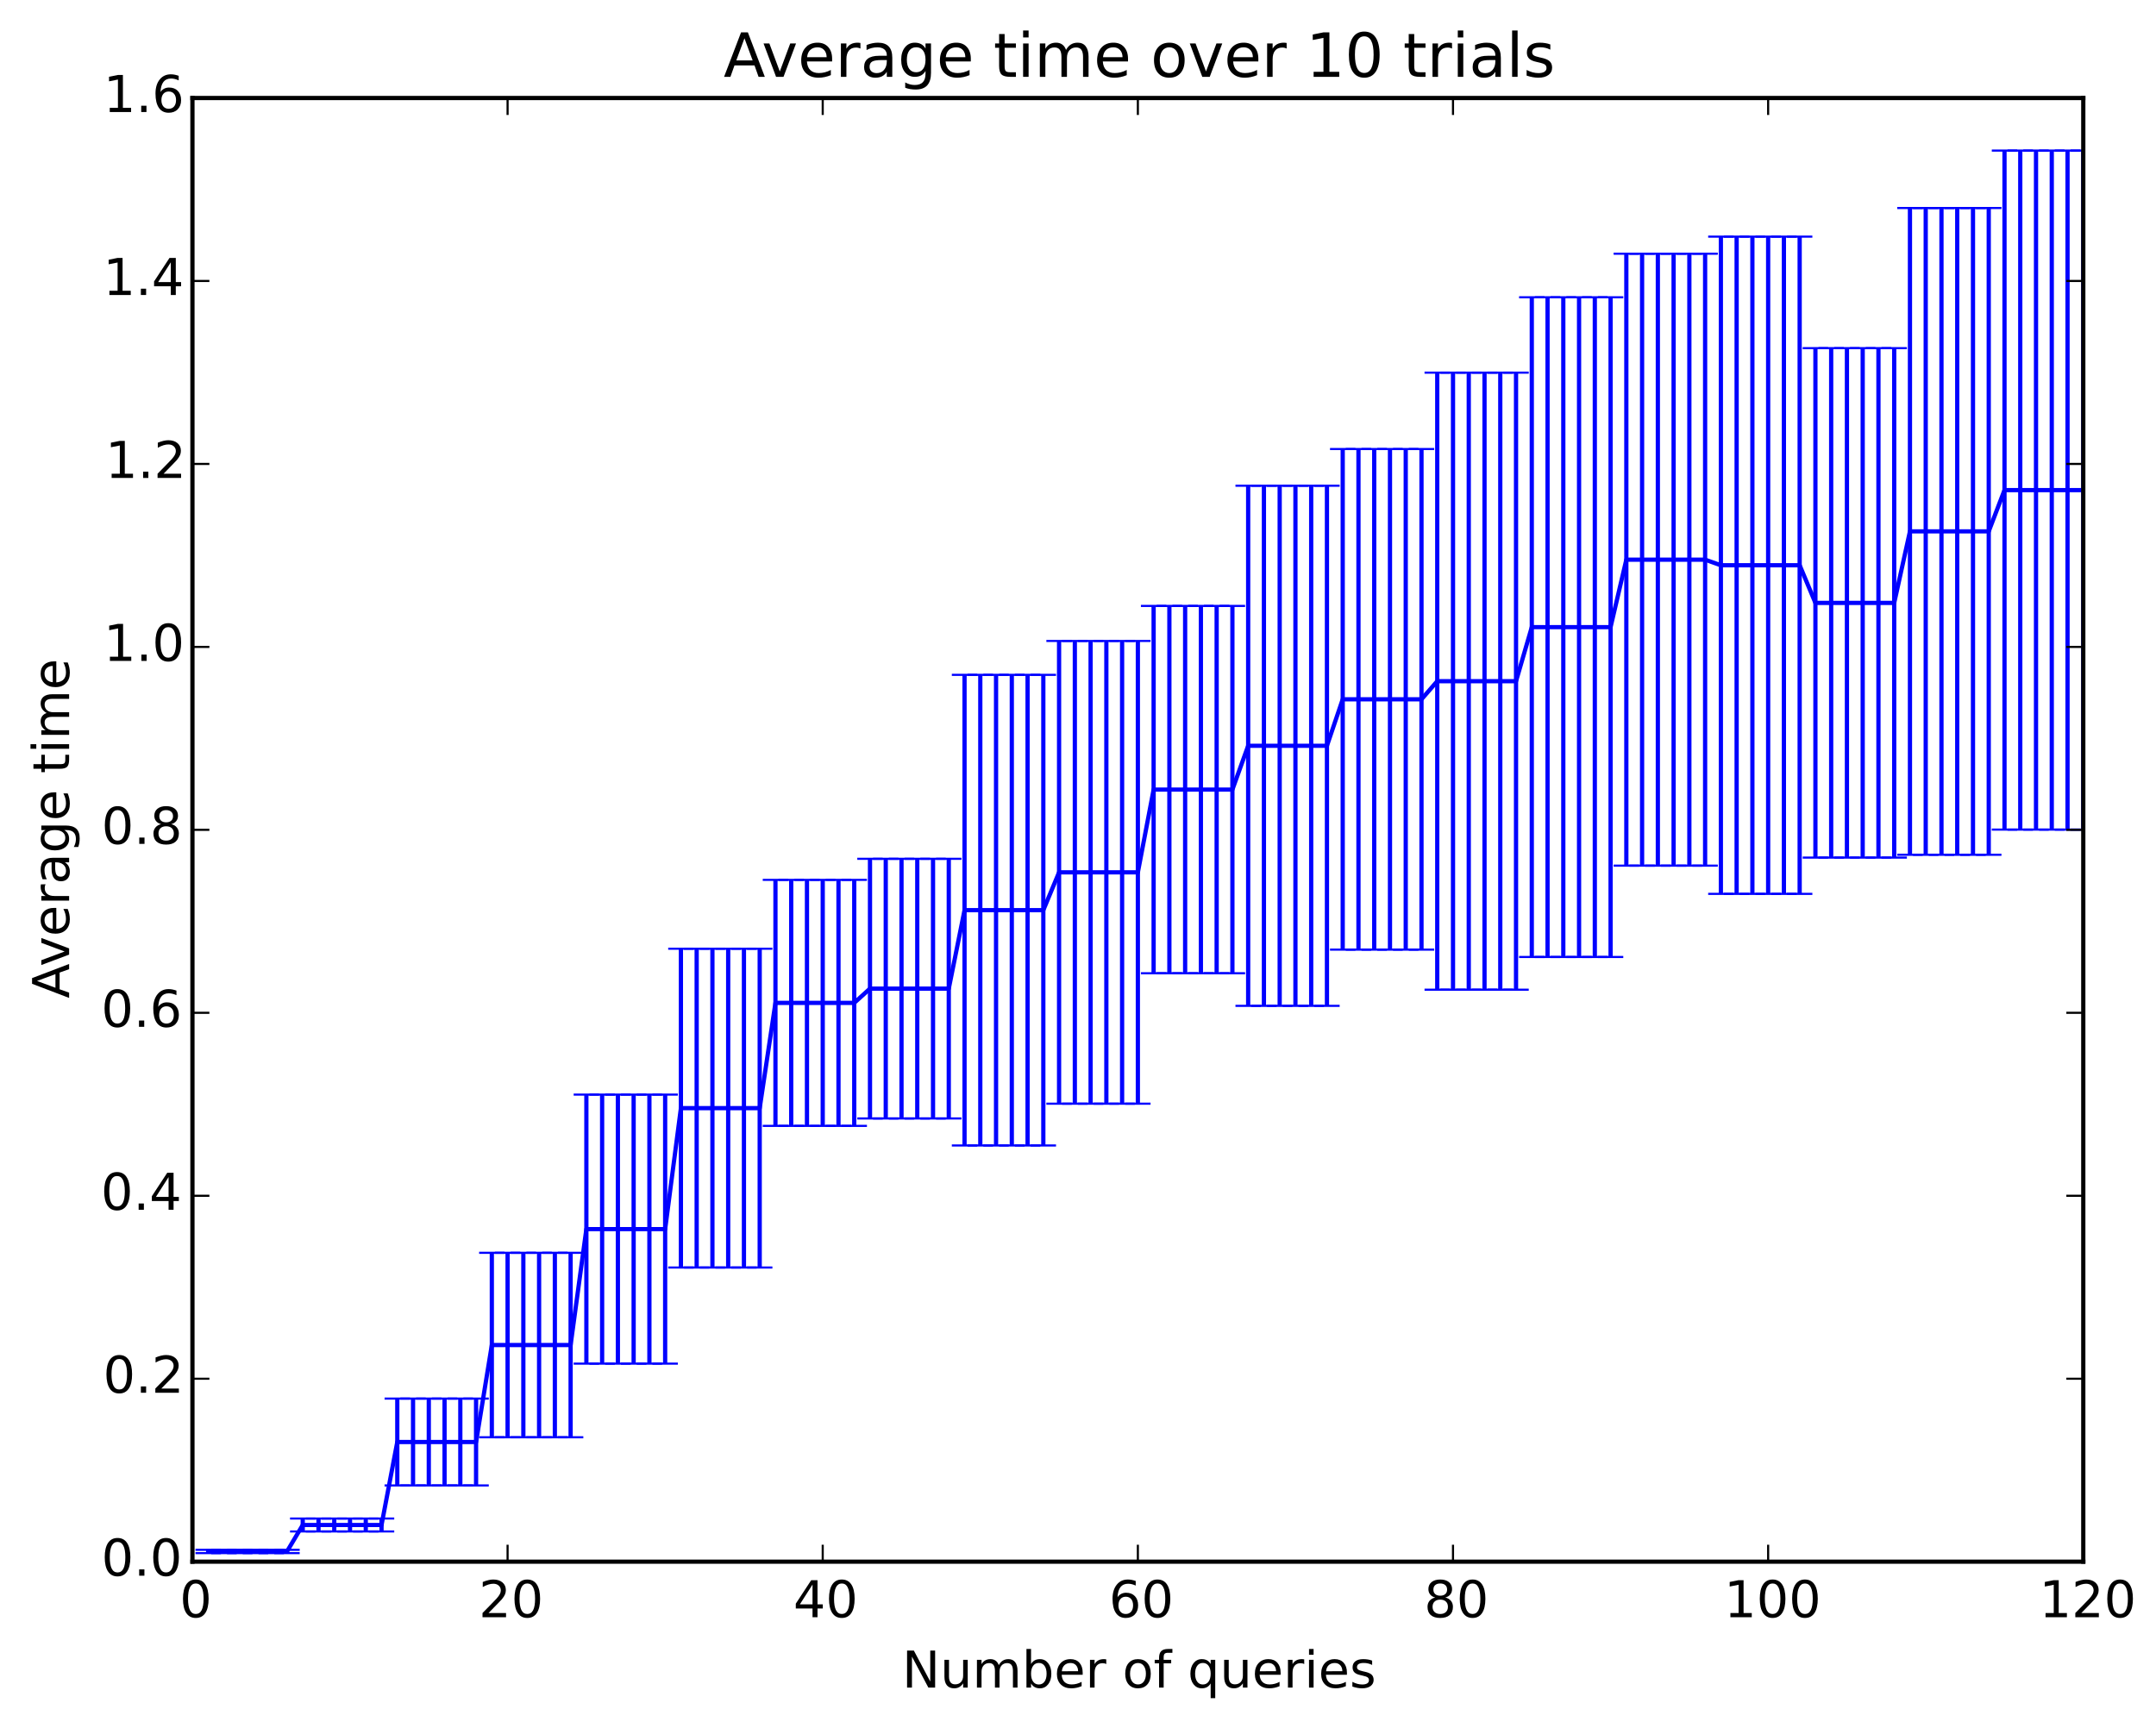 <?xml version="1.0" encoding="utf-8" standalone="no"?>
<!DOCTYPE svg PUBLIC "-//W3C//DTD SVG 1.1//EN"
  "http://www.w3.org/Graphics/SVG/1.1/DTD/svg11.dtd">
<!-- Created with matplotlib (http://matplotlib.org/) -->
<svg height="408pt" version="1.1" viewBox="0 0 509 408" width="509pt" xmlns="http://www.w3.org/2000/svg" xmlns:xlink="http://www.w3.org/1999/xlink">
 <defs>
  <style type="text/css">
*{stroke-linecap:butt;stroke-linejoin:round;}
  </style>
 </defs>
 <g id="figure_1">
  <g id="patch_1">
   <path d="
M0 408.169
L509.428 408.169
L509.428 0
L0 0
z
" style="fill:#ffffff;"/>
  </g>
  <g id="axes_1">
   <g id="patch_2">
    <path d="
M45.433 368.742
L491.833 368.742
L491.833 23.142
L45.433 23.142
z
" style="fill:#ffffff;"/>
   </g>
   <g id="LineCollection_1">
    <defs>
     <path d="
M49.153 -41.444
L49.153 -42.224" id="C0_0_cf8eced7a3"/>
     <path d="
M52.873 -41.444
L52.873 -42.224" id="C0_1_73f632c30c"/>
     <path d="
M56.593 -41.444
L56.593 -42.224" id="C0_2_00d0811dd2"/>
     <path d="
M60.313 -41.444
L60.313 -42.224" id="C0_3_5a80918636"/>
     <path d="
M64.033 -41.444
L64.033 -42.224" id="C0_4_9722e68c89"/>
     <path d="
M67.753 -41.444
L67.753 -42.224" id="C0_5_fe39b73d8f"/>
     <path d="
M71.473 -46.563
L71.473 -49.617" id="C0_6_5c1baba9ce"/>
     <path d="
M75.193 -46.563
L75.193 -49.617" id="C0_7_c325dc4168"/>
     <path d="
M78.913 -46.563
L78.913 -49.617" id="C0_8_5fa6833310"/>
     <path d="
M82.633 -46.563
L82.633 -49.617" id="C0_9_4bff714a98"/>
     <path d="
M86.353 -46.563
L86.353 -49.617" id="C0_a_a54d08b058"/>
     <path d="
M90.073 -46.563
L90.073 -49.617" id="C0_b_c0e52fc528"/>
     <path d="
M93.793 -57.43
L93.793 -77.934" id="C0_c_43742c80b9"/>
     <path d="
M97.513 -57.43
L97.513 -77.934" id="C0_d_3891788390"/>
     <path d="
M101.233 -57.43
L101.233 -77.934" id="C0_e_aac2d15222"/>
     <path d="
M104.953 -57.43
L104.953 -77.934" id="C0_f_3f0859c6bb"/>
     <path d="
M108.673 -57.43
L108.673 -77.934" id="C0_10_b9e648997c"/>
     <path d="
M112.393 -57.43
L112.393 -77.934" id="C0_11_4ae8ae2ee8"/>
     <path d="
M116.113 -68.802
L116.113 -112.362" id="C0_12_26c5c85139"/>
     <path d="
M119.833 -68.802
L119.833 -112.362" id="C0_13_084b3dbfab"/>
     <path d="
M123.553 -68.802
L123.553 -112.362" id="C0_14_6f92e33353"/>
     <path d="
M127.273 -68.802
L127.273 -112.362" id="C0_15_43eea3287d"/>
     <path d="
M130.993 -68.802
L130.993 -112.362" id="C0_16_1623cf0745"/>
     <path d="
M134.713 -68.802
L134.713 -112.362" id="C0_17_041b776da1"/>
     <path d="
M138.433 -86.191
L138.433 -149.709" id="C0_18_5551c11939"/>
     <path d="
M142.153 -86.191
L142.153 -149.709" id="C0_19_b6e053a139"/>
     <path d="
M145.873 -86.191
L145.873 -149.709" id="C0_1a_d0819d19c5"/>
     <path d="
M149.593 -86.191
L149.593 -149.709" id="C0_1b_c66afa84dd"/>
     <path d="
M153.313 -86.191
L153.313 -149.709" id="C0_1c_d27be903d2"/>
     <path d="
M157.033 -86.191
L157.033 -149.709" id="C0_1d_a37cff02de"/>
     <path d="
M160.753 -108.884
L160.753 -184.156" id="C0_1e_f749a9eecc"/>
     <path d="
M164.473 -108.884
L164.473 -184.156" id="C0_1f_bda55fb9e7"/>
     <path d="
M168.193 -108.884
L168.193 -184.156" id="C0_20_1344e53dab"/>
     <path d="
M171.913 -108.884
L171.913 -184.156" id="C0_21_efc500fbed"/>
     <path d="
M175.633 -108.884
L175.633 -184.156" id="C0_22_4ecd9b9bb6"/>
     <path d="
M179.353 -108.884
L179.353 -184.156" id="C0_23_98b7d8667e"/>
     <path d="
M183.073 -142.328
L183.073 -200.417" id="C0_24_d8e1eef6e3"/>
     <path d="
M186.793 -142.328
L186.793 -200.417" id="C0_25_0aa2341b43"/>
     <path d="
M190.513 -142.328
L190.513 -200.417" id="C0_26_f37861ce40"/>
     <path d="
M194.233 -142.328
L194.233 -200.417" id="C0_27_c4501767fb"/>
     <path d="
M197.953 -142.328
L197.953 -200.417" id="C0_28_eaf96ccdcc"/>
     <path d="
M201.673 -142.328
L201.673 -200.417" id="C0_29_4229333001"/>
     <path d="
M205.393 -144.085
L205.393 -205.389" id="C0_2a_a6a21cfd0b"/>
     <path d="
M209.113 -144.085
L209.113 -205.389" id="C0_2b_2e89858cc8"/>
     <path d="
M212.833 -144.085
L212.833 -205.389" id="C0_2c_18bbd0ffee"/>
     <path d="
M216.553 -144.085
L216.553 -205.389" id="C0_2d_f6df6bef9f"/>
     <path d="
M220.273 -144.085
L220.273 -205.389" id="C0_2e_021414f56b"/>
     <path d="
M223.993 -144.085
L223.993 -205.389" id="C0_2f_5e8505796a"/>
     <path d="
M227.713 -137.701
L227.713 -248.822" id="C0_30_65f8bf6798"/>
     <path d="
M231.433 -137.701
L231.433 -248.822" id="C0_31_0f55e4fbe9"/>
     <path d="
M235.153 -137.701
L235.153 -248.822" id="C0_32_7a90cebbfd"/>
     <path d="
M238.873 -137.701
L238.873 -248.822" id="C0_33_0c84456a3e"/>
     <path d="
M242.593 -137.701
L242.593 -248.822" id="C0_34_118e4a9476"/>
     <path d="
M246.313 -137.701
L246.313 -248.822" id="C0_35_3ce21165fa"/>
     <path d="
M250.033 -147.57
L250.033 -256.826" id="C0_36_4bdbc0db8d"/>
     <path d="
M253.753 -147.57
L253.753 -256.826" id="C0_37_91004aba6f"/>
     <path d="
M257.473 -147.57
L257.473 -256.826" id="C0_38_ab61e9906a"/>
     <path d="
M261.193 -147.57
L261.193 -256.826" id="C0_39_11ec99e98f"/>
     <path d="
M264.913 -147.57
L264.913 -256.826" id="C0_3a_de9cb52164"/>
     <path d="
M268.633 -147.57
L268.633 -256.826" id="C0_3b_6b1a55c7d8"/>
     <path d="
M272.353 -178.365
L272.353 -265.1" id="C0_3c_6af18b306b"/>
     <path d="
M276.073 -178.365
L276.073 -265.1" id="C0_3d_3ba9baa8a6"/>
     <path d="
M279.793 -178.365
L279.793 -265.1" id="C0_3e_733dd1276d"/>
     <path d="
M283.513 -178.365
L283.513 -265.1" id="C0_3f_5073a483e5"/>
     <path d="
M287.233 -178.365
L287.233 -265.1" id="C0_40_dd551e3066"/>
     <path d="
M290.953 -178.365
L290.953 -265.1" id="C0_41_3082478762"/>
     <path d="
M294.673 -170.674
L294.673 -293.477" id="C0_42_a0d129a167"/>
     <path d="
M298.393 -170.674
L298.393 -293.477" id="C0_43_dd2a1fc607"/>
     <path d="
M302.113 -170.674
L302.113 -293.477" id="C0_44_ac469e3cf1"/>
     <path d="
M305.833 -170.674
L305.833 -293.477" id="C0_45_1acc44320c"/>
     <path d="
M309.553 -170.674
L309.553 -293.477" id="C0_46_4ed7daf531"/>
     <path d="
M313.273 -170.674
L313.273 -293.477" id="C0_47_d1ee546f44"/>
     <path d="
M316.993 -183.949
L316.993 -302.148" id="C0_48_4b64207788"/>
     <path d="
M320.713 -183.949
L320.713 -302.148" id="C0_49_11b57fe03c"/>
     <path d="
M324.433 -183.949
L324.433 -302.148" id="C0_4a_74c914b893"/>
     <path d="
M328.153 -183.949
L328.153 -302.148" id="C0_4b_4d355797fb"/>
     <path d="
M331.873 -183.949
L331.873 -302.148" id="C0_4c_7ecbdec976"/>
     <path d="
M335.593 -183.949
L335.593 -302.148" id="C0_4d_e13f76e618"/>
     <path d="
M339.313 -174.484
L339.313 -320.176" id="C0_4e_875f5bb84b"/>
     <path d="
M343.033 -174.484
L343.033 -320.176" id="C0_4f_cec6a1db2d"/>
     <path d="
M346.753 -174.484
L346.753 -320.176" id="C0_50_ba841170e0"/>
     <path d="
M350.473 -174.484
L350.473 -320.176" id="C0_51_41d2cacf66"/>
     <path d="
M354.193 -174.484
L354.193 -320.176" id="C0_52_334676035f"/>
     <path d="
M357.913 -174.484
L357.913 -320.176" id="C0_53_3288a02c88"/>
     <path d="
M361.633 -182.209
L361.633 -337.975" id="C0_54_3a48a2a74b"/>
     <path d="
M365.353 -182.209
L365.353 -337.975" id="C0_55_2b7025c2bc"/>
     <path d="
M369.073 -182.209
L369.073 -337.975" id="C0_56_7cf5d678cc"/>
     <path d="
M372.793 -182.209
L372.793 -337.975" id="C0_57_caad8f9263"/>
     <path d="
M376.513 -182.209
L376.513 -337.975" id="C0_58_159cb92324"/>
     <path d="
M380.233 -182.209
L380.233 -337.975" id="C0_59_ab043e9279"/>
     <path d="
M383.953 -203.779
L383.953 -348.267" id="C0_5a_17e97747a2"/>
     <path d="
M387.673 -203.779
L387.673 -348.267" id="C0_5b_2c26898d4c"/>
     <path d="
M391.393 -203.779
L391.393 -348.267" id="C0_5c_6c178c12db"/>
     <path d="
M395.113 -203.779
L395.113 -348.267" id="C0_5d_3ea091da46"/>
     <path d="
M398.833 -203.779
L398.833 -348.267" id="C0_5e_7085871927"/>
     <path d="
M402.553 -203.779
L402.553 -348.267" id="C0_5f_77f9e1c1c2"/>
     <path d="
M406.273 -197.11
L406.273 -352.295" id="C0_60_05ba4a739d"/>
     <path d="
M409.993 -197.11
L409.993 -352.295" id="C0_61_9a46b3c78f"/>
     <path d="
M413.713 -197.11
L413.713 -352.295" id="C0_62_2398d3a5b3"/>
     <path d="
M417.433 -197.11
L417.433 -352.295" id="C0_63_33a75334fd"/>
     <path d="
M421.153 -197.11
L421.153 -352.295" id="C0_64_199420c0a9"/>
     <path d="
M424.873 -197.11
L424.873 -352.295" id="C0_65_410b8e0e96"/>
     <path d="
M428.593 -205.674
L428.593 -325.959" id="C0_66_36177e3e05"/>
     <path d="
M432.313 -205.674
L432.313 -325.959" id="C0_67_1cabf9c15c"/>
     <path d="
M436.033 -205.674
L436.033 -325.959" id="C0_68_0b1402b843"/>
     <path d="
M439.753 -205.674
L439.753 -325.959" id="C0_69_03f0c67aa3"/>
     <path d="
M443.473 -205.674
L443.473 -325.959" id="C0_6a_4475cdc791"/>
     <path d="
M447.193 -205.674
L447.193 -325.959" id="C0_6b_a61770b251"/>
     <path d="
M450.913 -206.345
L450.913 -359.058" id="C0_6c_2ae5562d41"/>
     <path d="
M454.633 -206.345
L454.633 -359.058" id="C0_6d_377f023d79"/>
     <path d="
M458.353 -206.345
L458.353 -359.058" id="C0_6e_84c5225769"/>
     <path d="
M462.073 -206.345
L462.073 -359.058" id="C0_6f_bebce3ed0e"/>
     <path d="
M465.793 -206.345
L465.793 -359.058" id="C0_70_3dc6faf10a"/>
     <path d="
M469.513 -206.345
L469.513 -359.058" id="C0_71_4e7e24b806"/>
     <path d="
M473.233 -212.282
L473.233 -372.614" id="C0_72_0d45e8a8fc"/>
     <path d="
M476.953 -212.282
L476.953 -372.614" id="C0_73_3ae304f791"/>
     <path d="
M480.673 -212.282
L480.673 -372.614" id="C0_74_42969b0e69"/>
     <path d="
M484.393 -212.282
L484.393 -372.614" id="C0_75_f8499c580b"/>
     <path d="
M488.113 -212.282
L488.113 -372.614" id="C0_76_b8fe103d93"/>
     <path d="
M491.833 -212.282
L491.833 -372.614" id="C0_77_bbf801ef4c"/>
    </defs>
    <g clip-path="url(#p0827bc6f34)">
     <use style="fill:none;stroke:#0000ff;" x="0.0" xlink:href="#C0_0_cf8eced7a3" y="408.169"/>
    </g>
    <g clip-path="url(#p0827bc6f34)">
     <use style="fill:none;stroke:#0000ff;" x="0.0" xlink:href="#C0_1_73f632c30c" y="408.169"/>
    </g>
    <g clip-path="url(#p0827bc6f34)">
     <use style="fill:none;stroke:#0000ff;" x="0.0" xlink:href="#C0_2_00d0811dd2" y="408.169"/>
    </g>
    <g clip-path="url(#p0827bc6f34)">
     <use style="fill:none;stroke:#0000ff;" x="0.0" xlink:href="#C0_3_5a80918636" y="408.169"/>
    </g>
    <g clip-path="url(#p0827bc6f34)">
     <use style="fill:none;stroke:#0000ff;" x="0.0" xlink:href="#C0_4_9722e68c89" y="408.169"/>
    </g>
    <g clip-path="url(#p0827bc6f34)">
     <use style="fill:none;stroke:#0000ff;" x="0.0" xlink:href="#C0_5_fe39b73d8f" y="408.169"/>
    </g>
    <g clip-path="url(#p0827bc6f34)">
     <use style="fill:none;stroke:#0000ff;" x="0.0" xlink:href="#C0_6_5c1baba9ce" y="408.169"/>
    </g>
    <g clip-path="url(#p0827bc6f34)">
     <use style="fill:none;stroke:#0000ff;" x="0.0" xlink:href="#C0_7_c325dc4168" y="408.169"/>
    </g>
    <g clip-path="url(#p0827bc6f34)">
     <use style="fill:none;stroke:#0000ff;" x="0.0" xlink:href="#C0_8_5fa6833310" y="408.169"/>
    </g>
    <g clip-path="url(#p0827bc6f34)">
     <use style="fill:none;stroke:#0000ff;" x="0.0" xlink:href="#C0_9_4bff714a98" y="408.169"/>
    </g>
    <g clip-path="url(#p0827bc6f34)">
     <use style="fill:none;stroke:#0000ff;" x="0.0" xlink:href="#C0_a_a54d08b058" y="408.169"/>
    </g>
    <g clip-path="url(#p0827bc6f34)">
     <use style="fill:none;stroke:#0000ff;" x="0.0" xlink:href="#C0_b_c0e52fc528" y="408.169"/>
    </g>
    <g clip-path="url(#p0827bc6f34)">
     <use style="fill:none;stroke:#0000ff;" x="0.0" xlink:href="#C0_c_43742c80b9" y="408.169"/>
    </g>
    <g clip-path="url(#p0827bc6f34)">
     <use style="fill:none;stroke:#0000ff;" x="0.0" xlink:href="#C0_d_3891788390" y="408.169"/>
    </g>
    <g clip-path="url(#p0827bc6f34)">
     <use style="fill:none;stroke:#0000ff;" x="0.0" xlink:href="#C0_e_aac2d15222" y="408.169"/>
    </g>
    <g clip-path="url(#p0827bc6f34)">
     <use style="fill:none;stroke:#0000ff;" x="0.0" xlink:href="#C0_f_3f0859c6bb" y="408.169"/>
    </g>
    <g clip-path="url(#p0827bc6f34)">
     <use style="fill:none;stroke:#0000ff;" x="0.0" xlink:href="#C0_10_b9e648997c" y="408.169"/>
    </g>
    <g clip-path="url(#p0827bc6f34)">
     <use style="fill:none;stroke:#0000ff;" x="0.0" xlink:href="#C0_11_4ae8ae2ee8" y="408.169"/>
    </g>
    <g clip-path="url(#p0827bc6f34)">
     <use style="fill:none;stroke:#0000ff;" x="0.0" xlink:href="#C0_12_26c5c85139" y="408.169"/>
    </g>
    <g clip-path="url(#p0827bc6f34)">
     <use style="fill:none;stroke:#0000ff;" x="0.0" xlink:href="#C0_13_084b3dbfab" y="408.169"/>
    </g>
    <g clip-path="url(#p0827bc6f34)">
     <use style="fill:none;stroke:#0000ff;" x="0.0" xlink:href="#C0_14_6f92e33353" y="408.169"/>
    </g>
    <g clip-path="url(#p0827bc6f34)">
     <use style="fill:none;stroke:#0000ff;" x="0.0" xlink:href="#C0_15_43eea3287d" y="408.169"/>
    </g>
    <g clip-path="url(#p0827bc6f34)">
     <use style="fill:none;stroke:#0000ff;" x="0.0" xlink:href="#C0_16_1623cf0745" y="408.169"/>
    </g>
    <g clip-path="url(#p0827bc6f34)">
     <use style="fill:none;stroke:#0000ff;" x="0.0" xlink:href="#C0_17_041b776da1" y="408.169"/>
    </g>
    <g clip-path="url(#p0827bc6f34)">
     <use style="fill:none;stroke:#0000ff;" x="0.0" xlink:href="#C0_18_5551c11939" y="408.169"/>
    </g>
    <g clip-path="url(#p0827bc6f34)">
     <use style="fill:none;stroke:#0000ff;" x="0.0" xlink:href="#C0_19_b6e053a139" y="408.169"/>
    </g>
    <g clip-path="url(#p0827bc6f34)">
     <use style="fill:none;stroke:#0000ff;" x="0.0" xlink:href="#C0_1a_d0819d19c5" y="408.169"/>
    </g>
    <g clip-path="url(#p0827bc6f34)">
     <use style="fill:none;stroke:#0000ff;" x="0.0" xlink:href="#C0_1b_c66afa84dd" y="408.169"/>
    </g>
    <g clip-path="url(#p0827bc6f34)">
     <use style="fill:none;stroke:#0000ff;" x="0.0" xlink:href="#C0_1c_d27be903d2" y="408.169"/>
    </g>
    <g clip-path="url(#p0827bc6f34)">
     <use style="fill:none;stroke:#0000ff;" x="0.0" xlink:href="#C0_1d_a37cff02de" y="408.169"/>
    </g>
    <g clip-path="url(#p0827bc6f34)">
     <use style="fill:none;stroke:#0000ff;" x="0.0" xlink:href="#C0_1e_f749a9eecc" y="408.169"/>
    </g>
    <g clip-path="url(#p0827bc6f34)">
     <use style="fill:none;stroke:#0000ff;" x="0.0" xlink:href="#C0_1f_bda55fb9e7" y="408.169"/>
    </g>
    <g clip-path="url(#p0827bc6f34)">
     <use style="fill:none;stroke:#0000ff;" x="0.0" xlink:href="#C0_20_1344e53dab" y="408.169"/>
    </g>
    <g clip-path="url(#p0827bc6f34)">
     <use style="fill:none;stroke:#0000ff;" x="0.0" xlink:href="#C0_21_efc500fbed" y="408.169"/>
    </g>
    <g clip-path="url(#p0827bc6f34)">
     <use style="fill:none;stroke:#0000ff;" x="0.0" xlink:href="#C0_22_4ecd9b9bb6" y="408.169"/>
    </g>
    <g clip-path="url(#p0827bc6f34)">
     <use style="fill:none;stroke:#0000ff;" x="0.0" xlink:href="#C0_23_98b7d8667e" y="408.169"/>
    </g>
    <g clip-path="url(#p0827bc6f34)">
     <use style="fill:none;stroke:#0000ff;" x="0.0" xlink:href="#C0_24_d8e1eef6e3" y="408.169"/>
    </g>
    <g clip-path="url(#p0827bc6f34)">
     <use style="fill:none;stroke:#0000ff;" x="0.0" xlink:href="#C0_25_0aa2341b43" y="408.169"/>
    </g>
    <g clip-path="url(#p0827bc6f34)">
     <use style="fill:none;stroke:#0000ff;" x="0.0" xlink:href="#C0_26_f37861ce40" y="408.169"/>
    </g>
    <g clip-path="url(#p0827bc6f34)">
     <use style="fill:none;stroke:#0000ff;" x="0.0" xlink:href="#C0_27_c4501767fb" y="408.169"/>
    </g>
    <g clip-path="url(#p0827bc6f34)">
     <use style="fill:none;stroke:#0000ff;" x="0.0" xlink:href="#C0_28_eaf96ccdcc" y="408.169"/>
    </g>
    <g clip-path="url(#p0827bc6f34)">
     <use style="fill:none;stroke:#0000ff;" x="0.0" xlink:href="#C0_29_4229333001" y="408.169"/>
    </g>
    <g clip-path="url(#p0827bc6f34)">
     <use style="fill:none;stroke:#0000ff;" x="0.0" xlink:href="#C0_2a_a6a21cfd0b" y="408.169"/>
    </g>
    <g clip-path="url(#p0827bc6f34)">
     <use style="fill:none;stroke:#0000ff;" x="0.0" xlink:href="#C0_2b_2e89858cc8" y="408.169"/>
    </g>
    <g clip-path="url(#p0827bc6f34)">
     <use style="fill:none;stroke:#0000ff;" x="0.0" xlink:href="#C0_2c_18bbd0ffee" y="408.169"/>
    </g>
    <g clip-path="url(#p0827bc6f34)">
     <use style="fill:none;stroke:#0000ff;" x="0.0" xlink:href="#C0_2d_f6df6bef9f" y="408.169"/>
    </g>
    <g clip-path="url(#p0827bc6f34)">
     <use style="fill:none;stroke:#0000ff;" x="0.0" xlink:href="#C0_2e_021414f56b" y="408.169"/>
    </g>
    <g clip-path="url(#p0827bc6f34)">
     <use style="fill:none;stroke:#0000ff;" x="0.0" xlink:href="#C0_2f_5e8505796a" y="408.169"/>
    </g>
    <g clip-path="url(#p0827bc6f34)">
     <use style="fill:none;stroke:#0000ff;" x="0.0" xlink:href="#C0_30_65f8bf6798" y="408.169"/>
    </g>
    <g clip-path="url(#p0827bc6f34)">
     <use style="fill:none;stroke:#0000ff;" x="0.0" xlink:href="#C0_31_0f55e4fbe9" y="408.169"/>
    </g>
    <g clip-path="url(#p0827bc6f34)">
     <use style="fill:none;stroke:#0000ff;" x="0.0" xlink:href="#C0_32_7a90cebbfd" y="408.169"/>
    </g>
    <g clip-path="url(#p0827bc6f34)">
     <use style="fill:none;stroke:#0000ff;" x="0.0" xlink:href="#C0_33_0c84456a3e" y="408.169"/>
    </g>
    <g clip-path="url(#p0827bc6f34)">
     <use style="fill:none;stroke:#0000ff;" x="0.0" xlink:href="#C0_34_118e4a9476" y="408.169"/>
    </g>
    <g clip-path="url(#p0827bc6f34)">
     <use style="fill:none;stroke:#0000ff;" x="0.0" xlink:href="#C0_35_3ce21165fa" y="408.169"/>
    </g>
    <g clip-path="url(#p0827bc6f34)">
     <use style="fill:none;stroke:#0000ff;" x="0.0" xlink:href="#C0_36_4bdbc0db8d" y="408.169"/>
    </g>
    <g clip-path="url(#p0827bc6f34)">
     <use style="fill:none;stroke:#0000ff;" x="0.0" xlink:href="#C0_37_91004aba6f" y="408.169"/>
    </g>
    <g clip-path="url(#p0827bc6f34)">
     <use style="fill:none;stroke:#0000ff;" x="0.0" xlink:href="#C0_38_ab61e9906a" y="408.169"/>
    </g>
    <g clip-path="url(#p0827bc6f34)">
     <use style="fill:none;stroke:#0000ff;" x="0.0" xlink:href="#C0_39_11ec99e98f" y="408.169"/>
    </g>
    <g clip-path="url(#p0827bc6f34)">
     <use style="fill:none;stroke:#0000ff;" x="0.0" xlink:href="#C0_3a_de9cb52164" y="408.169"/>
    </g>
    <g clip-path="url(#p0827bc6f34)">
     <use style="fill:none;stroke:#0000ff;" x="0.0" xlink:href="#C0_3b_6b1a55c7d8" y="408.169"/>
    </g>
    <g clip-path="url(#p0827bc6f34)">
     <use style="fill:none;stroke:#0000ff;" x="0.0" xlink:href="#C0_3c_6af18b306b" y="408.169"/>
    </g>
    <g clip-path="url(#p0827bc6f34)">
     <use style="fill:none;stroke:#0000ff;" x="0.0" xlink:href="#C0_3d_3ba9baa8a6" y="408.169"/>
    </g>
    <g clip-path="url(#p0827bc6f34)">
     <use style="fill:none;stroke:#0000ff;" x="0.0" xlink:href="#C0_3e_733dd1276d" y="408.169"/>
    </g>
    <g clip-path="url(#p0827bc6f34)">
     <use style="fill:none;stroke:#0000ff;" x="0.0" xlink:href="#C0_3f_5073a483e5" y="408.169"/>
    </g>
    <g clip-path="url(#p0827bc6f34)">
     <use style="fill:none;stroke:#0000ff;" x="0.0" xlink:href="#C0_40_dd551e3066" y="408.169"/>
    </g>
    <g clip-path="url(#p0827bc6f34)">
     <use style="fill:none;stroke:#0000ff;" x="0.0" xlink:href="#C0_41_3082478762" y="408.169"/>
    </g>
    <g clip-path="url(#p0827bc6f34)">
     <use style="fill:none;stroke:#0000ff;" x="0.0" xlink:href="#C0_42_a0d129a167" y="408.169"/>
    </g>
    <g clip-path="url(#p0827bc6f34)">
     <use style="fill:none;stroke:#0000ff;" x="0.0" xlink:href="#C0_43_dd2a1fc607" y="408.169"/>
    </g>
    <g clip-path="url(#p0827bc6f34)">
     <use style="fill:none;stroke:#0000ff;" x="0.0" xlink:href="#C0_44_ac469e3cf1" y="408.169"/>
    </g>
    <g clip-path="url(#p0827bc6f34)">
     <use style="fill:none;stroke:#0000ff;" x="0.0" xlink:href="#C0_45_1acc44320c" y="408.169"/>
    </g>
    <g clip-path="url(#p0827bc6f34)">
     <use style="fill:none;stroke:#0000ff;" x="0.0" xlink:href="#C0_46_4ed7daf531" y="408.169"/>
    </g>
    <g clip-path="url(#p0827bc6f34)">
     <use style="fill:none;stroke:#0000ff;" x="0.0" xlink:href="#C0_47_d1ee546f44" y="408.169"/>
    </g>
    <g clip-path="url(#p0827bc6f34)">
     <use style="fill:none;stroke:#0000ff;" x="0.0" xlink:href="#C0_48_4b64207788" y="408.169"/>
    </g>
    <g clip-path="url(#p0827bc6f34)">
     <use style="fill:none;stroke:#0000ff;" x="0.0" xlink:href="#C0_49_11b57fe03c" y="408.169"/>
    </g>
    <g clip-path="url(#p0827bc6f34)">
     <use style="fill:none;stroke:#0000ff;" x="0.0" xlink:href="#C0_4a_74c914b893" y="408.169"/>
    </g>
    <g clip-path="url(#p0827bc6f34)">
     <use style="fill:none;stroke:#0000ff;" x="0.0" xlink:href="#C0_4b_4d355797fb" y="408.169"/>
    </g>
    <g clip-path="url(#p0827bc6f34)">
     <use style="fill:none;stroke:#0000ff;" x="0.0" xlink:href="#C0_4c_7ecbdec976" y="408.169"/>
    </g>
    <g clip-path="url(#p0827bc6f34)">
     <use style="fill:none;stroke:#0000ff;" x="0.0" xlink:href="#C0_4d_e13f76e618" y="408.169"/>
    </g>
    <g clip-path="url(#p0827bc6f34)">
     <use style="fill:none;stroke:#0000ff;" x="0.0" xlink:href="#C0_4e_875f5bb84b" y="408.169"/>
    </g>
    <g clip-path="url(#p0827bc6f34)">
     <use style="fill:none;stroke:#0000ff;" x="0.0" xlink:href="#C0_4f_cec6a1db2d" y="408.169"/>
    </g>
    <g clip-path="url(#p0827bc6f34)">
     <use style="fill:none;stroke:#0000ff;" x="0.0" xlink:href="#C0_50_ba841170e0" y="408.169"/>
    </g>
    <g clip-path="url(#p0827bc6f34)">
     <use style="fill:none;stroke:#0000ff;" x="0.0" xlink:href="#C0_51_41d2cacf66" y="408.169"/>
    </g>
    <g clip-path="url(#p0827bc6f34)">
     <use style="fill:none;stroke:#0000ff;" x="0.0" xlink:href="#C0_52_334676035f" y="408.169"/>
    </g>
    <g clip-path="url(#p0827bc6f34)">
     <use style="fill:none;stroke:#0000ff;" x="0.0" xlink:href="#C0_53_3288a02c88" y="408.169"/>
    </g>
    <g clip-path="url(#p0827bc6f34)">
     <use style="fill:none;stroke:#0000ff;" x="0.0" xlink:href="#C0_54_3a48a2a74b" y="408.169"/>
    </g>
    <g clip-path="url(#p0827bc6f34)">
     <use style="fill:none;stroke:#0000ff;" x="0.0" xlink:href="#C0_55_2b7025c2bc" y="408.169"/>
    </g>
    <g clip-path="url(#p0827bc6f34)">
     <use style="fill:none;stroke:#0000ff;" x="0.0" xlink:href="#C0_56_7cf5d678cc" y="408.169"/>
    </g>
    <g clip-path="url(#p0827bc6f34)">
     <use style="fill:none;stroke:#0000ff;" x="0.0" xlink:href="#C0_57_caad8f9263" y="408.169"/>
    </g>
    <g clip-path="url(#p0827bc6f34)">
     <use style="fill:none;stroke:#0000ff;" x="0.0" xlink:href="#C0_58_159cb92324" y="408.169"/>
    </g>
    <g clip-path="url(#p0827bc6f34)">
     <use style="fill:none;stroke:#0000ff;" x="0.0" xlink:href="#C0_59_ab043e9279" y="408.169"/>
    </g>
    <g clip-path="url(#p0827bc6f34)">
     <use style="fill:none;stroke:#0000ff;" x="0.0" xlink:href="#C0_5a_17e97747a2" y="408.169"/>
    </g>
    <g clip-path="url(#p0827bc6f34)">
     <use style="fill:none;stroke:#0000ff;" x="0.0" xlink:href="#C0_5b_2c26898d4c" y="408.169"/>
    </g>
    <g clip-path="url(#p0827bc6f34)">
     <use style="fill:none;stroke:#0000ff;" x="0.0" xlink:href="#C0_5c_6c178c12db" y="408.169"/>
    </g>
    <g clip-path="url(#p0827bc6f34)">
     <use style="fill:none;stroke:#0000ff;" x="0.0" xlink:href="#C0_5d_3ea091da46" y="408.169"/>
    </g>
    <g clip-path="url(#p0827bc6f34)">
     <use style="fill:none;stroke:#0000ff;" x="0.0" xlink:href="#C0_5e_7085871927" y="408.169"/>
    </g>
    <g clip-path="url(#p0827bc6f34)">
     <use style="fill:none;stroke:#0000ff;" x="0.0" xlink:href="#C0_5f_77f9e1c1c2" y="408.169"/>
    </g>
    <g clip-path="url(#p0827bc6f34)">
     <use style="fill:none;stroke:#0000ff;" x="0.0" xlink:href="#C0_60_05ba4a739d" y="408.169"/>
    </g>
    <g clip-path="url(#p0827bc6f34)">
     <use style="fill:none;stroke:#0000ff;" x="0.0" xlink:href="#C0_61_9a46b3c78f" y="408.169"/>
    </g>
    <g clip-path="url(#p0827bc6f34)">
     <use style="fill:none;stroke:#0000ff;" x="0.0" xlink:href="#C0_62_2398d3a5b3" y="408.169"/>
    </g>
    <g clip-path="url(#p0827bc6f34)">
     <use style="fill:none;stroke:#0000ff;" x="0.0" xlink:href="#C0_63_33a75334fd" y="408.169"/>
    </g>
    <g clip-path="url(#p0827bc6f34)">
     <use style="fill:none;stroke:#0000ff;" x="0.0" xlink:href="#C0_64_199420c0a9" y="408.169"/>
    </g>
    <g clip-path="url(#p0827bc6f34)">
     <use style="fill:none;stroke:#0000ff;" x="0.0" xlink:href="#C0_65_410b8e0e96" y="408.169"/>
    </g>
    <g clip-path="url(#p0827bc6f34)">
     <use style="fill:none;stroke:#0000ff;" x="0.0" xlink:href="#C0_66_36177e3e05" y="408.169"/>
    </g>
    <g clip-path="url(#p0827bc6f34)">
     <use style="fill:none;stroke:#0000ff;" x="0.0" xlink:href="#C0_67_1cabf9c15c" y="408.169"/>
    </g>
    <g clip-path="url(#p0827bc6f34)">
     <use style="fill:none;stroke:#0000ff;" x="0.0" xlink:href="#C0_68_0b1402b843" y="408.169"/>
    </g>
    <g clip-path="url(#p0827bc6f34)">
     <use style="fill:none;stroke:#0000ff;" x="0.0" xlink:href="#C0_69_03f0c67aa3" y="408.169"/>
    </g>
    <g clip-path="url(#p0827bc6f34)">
     <use style="fill:none;stroke:#0000ff;" x="0.0" xlink:href="#C0_6a_4475cdc791" y="408.169"/>
    </g>
    <g clip-path="url(#p0827bc6f34)">
     <use style="fill:none;stroke:#0000ff;" x="0.0" xlink:href="#C0_6b_a61770b251" y="408.169"/>
    </g>
    <g clip-path="url(#p0827bc6f34)">
     <use style="fill:none;stroke:#0000ff;" x="0.0" xlink:href="#C0_6c_2ae5562d41" y="408.169"/>
    </g>
    <g clip-path="url(#p0827bc6f34)">
     <use style="fill:none;stroke:#0000ff;" x="0.0" xlink:href="#C0_6d_377f023d79" y="408.169"/>
    </g>
    <g clip-path="url(#p0827bc6f34)">
     <use style="fill:none;stroke:#0000ff;" x="0.0" xlink:href="#C0_6e_84c5225769" y="408.169"/>
    </g>
    <g clip-path="url(#p0827bc6f34)">
     <use style="fill:none;stroke:#0000ff;" x="0.0" xlink:href="#C0_6f_bebce3ed0e" y="408.169"/>
    </g>
    <g clip-path="url(#p0827bc6f34)">
     <use style="fill:none;stroke:#0000ff;" x="0.0" xlink:href="#C0_70_3dc6faf10a" y="408.169"/>
    </g>
    <g clip-path="url(#p0827bc6f34)">
     <use style="fill:none;stroke:#0000ff;" x="0.0" xlink:href="#C0_71_4e7e24b806" y="408.169"/>
    </g>
    <g clip-path="url(#p0827bc6f34)">
     <use style="fill:none;stroke:#0000ff;" x="0.0" xlink:href="#C0_72_0d45e8a8fc" y="408.169"/>
    </g>
    <g clip-path="url(#p0827bc6f34)">
     <use style="fill:none;stroke:#0000ff;" x="0.0" xlink:href="#C0_73_3ae304f791" y="408.169"/>
    </g>
    <g clip-path="url(#p0827bc6f34)">
     <use style="fill:none;stroke:#0000ff;" x="0.0" xlink:href="#C0_74_42969b0e69" y="408.169"/>
    </g>
    <g clip-path="url(#p0827bc6f34)">
     <use style="fill:none;stroke:#0000ff;" x="0.0" xlink:href="#C0_75_f8499c580b" y="408.169"/>
    </g>
    <g clip-path="url(#p0827bc6f34)">
     <use style="fill:none;stroke:#0000ff;" x="0.0" xlink:href="#C0_76_b8fe103d93" y="408.169"/>
    </g>
    <g clip-path="url(#p0827bc6f34)">
     <use style="fill:none;stroke:#0000ff;" x="0.0" xlink:href="#C0_77_bbf801ef4c" y="408.169"/>
    </g>
   </g>
   <g id="line2d_1">
    <defs>
     <path d="
M3 1.83697e-16
L-3 -1.83697e-16" id="mdde457ef1d" style="stroke:#0000ff;stroke-width:0.5;"/>
    </defs>
    <g clip-path="url(#p0827bc6f34)">
     <use style="fill:#0000ff;stroke:#0000ff;stroke-width:0.5;" x="49.153" xlink:href="#mdde457ef1d" y="366.725"/>
     <use style="fill:#0000ff;stroke:#0000ff;stroke-width:0.5;" x="52.873" xlink:href="#mdde457ef1d" y="366.725"/>
     <use style="fill:#0000ff;stroke:#0000ff;stroke-width:0.5;" x="56.593" xlink:href="#mdde457ef1d" y="366.725"/>
     <use style="fill:#0000ff;stroke:#0000ff;stroke-width:0.5;" x="60.313" xlink:href="#mdde457ef1d" y="366.725"/>
     <use style="fill:#0000ff;stroke:#0000ff;stroke-width:0.5;" x="64.033" xlink:href="#mdde457ef1d" y="366.725"/>
     <use style="fill:#0000ff;stroke:#0000ff;stroke-width:0.5;" x="67.753" xlink:href="#mdde457ef1d" y="366.725"/>
     <use style="fill:#0000ff;stroke:#0000ff;stroke-width:0.5;" x="71.473" xlink:href="#mdde457ef1d" y="361.606"/>
     <use style="fill:#0000ff;stroke:#0000ff;stroke-width:0.5;" x="75.193" xlink:href="#mdde457ef1d" y="361.606"/>
     <use style="fill:#0000ff;stroke:#0000ff;stroke-width:0.5;" x="78.913" xlink:href="#mdde457ef1d" y="361.606"/>
     <use style="fill:#0000ff;stroke:#0000ff;stroke-width:0.5;" x="82.633" xlink:href="#mdde457ef1d" y="361.606"/>
     <use style="fill:#0000ff;stroke:#0000ff;stroke-width:0.5;" x="86.353" xlink:href="#mdde457ef1d" y="361.606"/>
     <use style="fill:#0000ff;stroke:#0000ff;stroke-width:0.5;" x="90.073" xlink:href="#mdde457ef1d" y="361.606"/>
     <use style="fill:#0000ff;stroke:#0000ff;stroke-width:0.5;" x="93.793" xlink:href="#mdde457ef1d" y="350.74"/>
     <use style="fill:#0000ff;stroke:#0000ff;stroke-width:0.5;" x="97.513" xlink:href="#mdde457ef1d" y="350.74"/>
     <use style="fill:#0000ff;stroke:#0000ff;stroke-width:0.5;" x="101.233" xlink:href="#mdde457ef1d" y="350.74"/>
     <use style="fill:#0000ff;stroke:#0000ff;stroke-width:0.5;" x="104.953" xlink:href="#mdde457ef1d" y="350.74"/>
     <use style="fill:#0000ff;stroke:#0000ff;stroke-width:0.5;" x="108.673" xlink:href="#mdde457ef1d" y="350.74"/>
     <use style="fill:#0000ff;stroke:#0000ff;stroke-width:0.5;" x="112.393" xlink:href="#mdde457ef1d" y="350.74"/>
     <use style="fill:#0000ff;stroke:#0000ff;stroke-width:0.5;" x="116.113" xlink:href="#mdde457ef1d" y="339.367"/>
     <use style="fill:#0000ff;stroke:#0000ff;stroke-width:0.5;" x="119.833" xlink:href="#mdde457ef1d" y="339.367"/>
     <use style="fill:#0000ff;stroke:#0000ff;stroke-width:0.5;" x="123.553" xlink:href="#mdde457ef1d" y="339.367"/>
     <use style="fill:#0000ff;stroke:#0000ff;stroke-width:0.5;" x="127.273" xlink:href="#mdde457ef1d" y="339.367"/>
     <use style="fill:#0000ff;stroke:#0000ff;stroke-width:0.5;" x="130.993" xlink:href="#mdde457ef1d" y="339.367"/>
     <use style="fill:#0000ff;stroke:#0000ff;stroke-width:0.5;" x="134.713" xlink:href="#mdde457ef1d" y="339.367"/>
     <use style="fill:#0000ff;stroke:#0000ff;stroke-width:0.5;" x="138.433" xlink:href="#mdde457ef1d" y="321.979"/>
     <use style="fill:#0000ff;stroke:#0000ff;stroke-width:0.5;" x="142.153" xlink:href="#mdde457ef1d" y="321.979"/>
     <use style="fill:#0000ff;stroke:#0000ff;stroke-width:0.5;" x="145.873" xlink:href="#mdde457ef1d" y="321.979"/>
     <use style="fill:#0000ff;stroke:#0000ff;stroke-width:0.5;" x="149.593" xlink:href="#mdde457ef1d" y="321.979"/>
     <use style="fill:#0000ff;stroke:#0000ff;stroke-width:0.5;" x="153.313" xlink:href="#mdde457ef1d" y="321.979"/>
     <use style="fill:#0000ff;stroke:#0000ff;stroke-width:0.5;" x="157.033" xlink:href="#mdde457ef1d" y="321.979"/>
     <use style="fill:#0000ff;stroke:#0000ff;stroke-width:0.5;" x="160.753" xlink:href="#mdde457ef1d" y="299.285"/>
     <use style="fill:#0000ff;stroke:#0000ff;stroke-width:0.5;" x="164.473" xlink:href="#mdde457ef1d" y="299.285"/>
     <use style="fill:#0000ff;stroke:#0000ff;stroke-width:0.5;" x="168.193" xlink:href="#mdde457ef1d" y="299.285"/>
     <use style="fill:#0000ff;stroke:#0000ff;stroke-width:0.5;" x="171.913" xlink:href="#mdde457ef1d" y="299.285"/>
     <use style="fill:#0000ff;stroke:#0000ff;stroke-width:0.5;" x="175.633" xlink:href="#mdde457ef1d" y="299.285"/>
     <use style="fill:#0000ff;stroke:#0000ff;stroke-width:0.5;" x="179.353" xlink:href="#mdde457ef1d" y="299.285"/>
     <use style="fill:#0000ff;stroke:#0000ff;stroke-width:0.5;" x="183.073" xlink:href="#mdde457ef1d" y="265.841"/>
     <use style="fill:#0000ff;stroke:#0000ff;stroke-width:0.5;" x="186.793" xlink:href="#mdde457ef1d" y="265.841"/>
     <use style="fill:#0000ff;stroke:#0000ff;stroke-width:0.5;" x="190.513" xlink:href="#mdde457ef1d" y="265.841"/>
     <use style="fill:#0000ff;stroke:#0000ff;stroke-width:0.5;" x="194.233" xlink:href="#mdde457ef1d" y="265.841"/>
     <use style="fill:#0000ff;stroke:#0000ff;stroke-width:0.5;" x="197.953" xlink:href="#mdde457ef1d" y="265.841"/>
     <use style="fill:#0000ff;stroke:#0000ff;stroke-width:0.5;" x="201.673" xlink:href="#mdde457ef1d" y="265.841"/>
     <use style="fill:#0000ff;stroke:#0000ff;stroke-width:0.5;" x="205.393" xlink:href="#mdde457ef1d" y="264.084"/>
     <use style="fill:#0000ff;stroke:#0000ff;stroke-width:0.5;" x="209.113" xlink:href="#mdde457ef1d" y="264.084"/>
     <use style="fill:#0000ff;stroke:#0000ff;stroke-width:0.5;" x="212.833" xlink:href="#mdde457ef1d" y="264.084"/>
     <use style="fill:#0000ff;stroke:#0000ff;stroke-width:0.5;" x="216.553" xlink:href="#mdde457ef1d" y="264.084"/>
     <use style="fill:#0000ff;stroke:#0000ff;stroke-width:0.5;" x="220.273" xlink:href="#mdde457ef1d" y="264.084"/>
     <use style="fill:#0000ff;stroke:#0000ff;stroke-width:0.5;" x="223.993" xlink:href="#mdde457ef1d" y="264.084"/>
     <use style="fill:#0000ff;stroke:#0000ff;stroke-width:0.5;" x="227.713" xlink:href="#mdde457ef1d" y="270.468"/>
     <use style="fill:#0000ff;stroke:#0000ff;stroke-width:0.5;" x="231.433" xlink:href="#mdde457ef1d" y="270.468"/>
     <use style="fill:#0000ff;stroke:#0000ff;stroke-width:0.5;" x="235.153" xlink:href="#mdde457ef1d" y="270.468"/>
     <use style="fill:#0000ff;stroke:#0000ff;stroke-width:0.5;" x="238.873" xlink:href="#mdde457ef1d" y="270.468"/>
     <use style="fill:#0000ff;stroke:#0000ff;stroke-width:0.5;" x="242.593" xlink:href="#mdde457ef1d" y="270.468"/>
     <use style="fill:#0000ff;stroke:#0000ff;stroke-width:0.5;" x="246.313" xlink:href="#mdde457ef1d" y="270.468"/>
     <use style="fill:#0000ff;stroke:#0000ff;stroke-width:0.5;" x="250.033" xlink:href="#mdde457ef1d" y="260.6"/>
     <use style="fill:#0000ff;stroke:#0000ff;stroke-width:0.5;" x="253.753" xlink:href="#mdde457ef1d" y="260.6"/>
     <use style="fill:#0000ff;stroke:#0000ff;stroke-width:0.5;" x="257.473" xlink:href="#mdde457ef1d" y="260.6"/>
     <use style="fill:#0000ff;stroke:#0000ff;stroke-width:0.5;" x="261.193" xlink:href="#mdde457ef1d" y="260.6"/>
     <use style="fill:#0000ff;stroke:#0000ff;stroke-width:0.5;" x="264.913" xlink:href="#mdde457ef1d" y="260.6"/>
     <use style="fill:#0000ff;stroke:#0000ff;stroke-width:0.5;" x="268.633" xlink:href="#mdde457ef1d" y="260.6"/>
     <use style="fill:#0000ff;stroke:#0000ff;stroke-width:0.5;" x="272.353" xlink:href="#mdde457ef1d" y="229.805"/>
     <use style="fill:#0000ff;stroke:#0000ff;stroke-width:0.5;" x="276.073" xlink:href="#mdde457ef1d" y="229.805"/>
     <use style="fill:#0000ff;stroke:#0000ff;stroke-width:0.5;" x="279.793" xlink:href="#mdde457ef1d" y="229.805"/>
     <use style="fill:#0000ff;stroke:#0000ff;stroke-width:0.5;" x="283.513" xlink:href="#mdde457ef1d" y="229.805"/>
     <use style="fill:#0000ff;stroke:#0000ff;stroke-width:0.5;" x="287.233" xlink:href="#mdde457ef1d" y="229.805"/>
     <use style="fill:#0000ff;stroke:#0000ff;stroke-width:0.5;" x="290.953" xlink:href="#mdde457ef1d" y="229.805"/>
     <use style="fill:#0000ff;stroke:#0000ff;stroke-width:0.5;" x="294.673" xlink:href="#mdde457ef1d" y="237.495"/>
     <use style="fill:#0000ff;stroke:#0000ff;stroke-width:0.5;" x="298.393" xlink:href="#mdde457ef1d" y="237.495"/>
     <use style="fill:#0000ff;stroke:#0000ff;stroke-width:0.5;" x="302.113" xlink:href="#mdde457ef1d" y="237.495"/>
     <use style="fill:#0000ff;stroke:#0000ff;stroke-width:0.5;" x="305.833" xlink:href="#mdde457ef1d" y="237.495"/>
     <use style="fill:#0000ff;stroke:#0000ff;stroke-width:0.5;" x="309.553" xlink:href="#mdde457ef1d" y="237.495"/>
     <use style="fill:#0000ff;stroke:#0000ff;stroke-width:0.5;" x="313.273" xlink:href="#mdde457ef1d" y="237.495"/>
     <use style="fill:#0000ff;stroke:#0000ff;stroke-width:0.5;" x="316.993" xlink:href="#mdde457ef1d" y="224.22"/>
     <use style="fill:#0000ff;stroke:#0000ff;stroke-width:0.5;" x="320.713" xlink:href="#mdde457ef1d" y="224.22"/>
     <use style="fill:#0000ff;stroke:#0000ff;stroke-width:0.5;" x="324.433" xlink:href="#mdde457ef1d" y="224.22"/>
     <use style="fill:#0000ff;stroke:#0000ff;stroke-width:0.5;" x="328.153" xlink:href="#mdde457ef1d" y="224.22"/>
     <use style="fill:#0000ff;stroke:#0000ff;stroke-width:0.5;" x="331.873" xlink:href="#mdde457ef1d" y="224.22"/>
     <use style="fill:#0000ff;stroke:#0000ff;stroke-width:0.5;" x="335.593" xlink:href="#mdde457ef1d" y="224.22"/>
     <use style="fill:#0000ff;stroke:#0000ff;stroke-width:0.5;" x="339.313" xlink:href="#mdde457ef1d" y="233.685"/>
     <use style="fill:#0000ff;stroke:#0000ff;stroke-width:0.5;" x="343.033" xlink:href="#mdde457ef1d" y="233.685"/>
     <use style="fill:#0000ff;stroke:#0000ff;stroke-width:0.5;" x="346.753" xlink:href="#mdde457ef1d" y="233.685"/>
     <use style="fill:#0000ff;stroke:#0000ff;stroke-width:0.5;" x="350.473" xlink:href="#mdde457ef1d" y="233.685"/>
     <use style="fill:#0000ff;stroke:#0000ff;stroke-width:0.5;" x="354.193" xlink:href="#mdde457ef1d" y="233.685"/>
     <use style="fill:#0000ff;stroke:#0000ff;stroke-width:0.5;" x="357.913" xlink:href="#mdde457ef1d" y="233.685"/>
     <use style="fill:#0000ff;stroke:#0000ff;stroke-width:0.5;" x="361.633" xlink:href="#mdde457ef1d" y="225.96"/>
     <use style="fill:#0000ff;stroke:#0000ff;stroke-width:0.5;" x="365.353" xlink:href="#mdde457ef1d" y="225.96"/>
     <use style="fill:#0000ff;stroke:#0000ff;stroke-width:0.5;" x="369.073" xlink:href="#mdde457ef1d" y="225.96"/>
     <use style="fill:#0000ff;stroke:#0000ff;stroke-width:0.5;" x="372.793" xlink:href="#mdde457ef1d" y="225.96"/>
     <use style="fill:#0000ff;stroke:#0000ff;stroke-width:0.5;" x="376.513" xlink:href="#mdde457ef1d" y="225.96"/>
     <use style="fill:#0000ff;stroke:#0000ff;stroke-width:0.5;" x="380.233" xlink:href="#mdde457ef1d" y="225.96"/>
     <use style="fill:#0000ff;stroke:#0000ff;stroke-width:0.5;" x="383.953" xlink:href="#mdde457ef1d" y="204.39"/>
     <use style="fill:#0000ff;stroke:#0000ff;stroke-width:0.5;" x="387.673" xlink:href="#mdde457ef1d" y="204.39"/>
     <use style="fill:#0000ff;stroke:#0000ff;stroke-width:0.5;" x="391.393" xlink:href="#mdde457ef1d" y="204.39"/>
     <use style="fill:#0000ff;stroke:#0000ff;stroke-width:0.5;" x="395.113" xlink:href="#mdde457ef1d" y="204.39"/>
     <use style="fill:#0000ff;stroke:#0000ff;stroke-width:0.5;" x="398.833" xlink:href="#mdde457ef1d" y="204.39"/>
     <use style="fill:#0000ff;stroke:#0000ff;stroke-width:0.5;" x="402.553" xlink:href="#mdde457ef1d" y="204.39"/>
     <use style="fill:#0000ff;stroke:#0000ff;stroke-width:0.5;" x="406.273" xlink:href="#mdde457ef1d" y="211.059"/>
     <use style="fill:#0000ff;stroke:#0000ff;stroke-width:0.5;" x="409.993" xlink:href="#mdde457ef1d" y="211.059"/>
     <use style="fill:#0000ff;stroke:#0000ff;stroke-width:0.5;" x="413.713" xlink:href="#mdde457ef1d" y="211.059"/>
     <use style="fill:#0000ff;stroke:#0000ff;stroke-width:0.5;" x="417.433" xlink:href="#mdde457ef1d" y="211.059"/>
     <use style="fill:#0000ff;stroke:#0000ff;stroke-width:0.5;" x="421.153" xlink:href="#mdde457ef1d" y="211.059"/>
     <use style="fill:#0000ff;stroke:#0000ff;stroke-width:0.5;" x="424.873" xlink:href="#mdde457ef1d" y="211.059"/>
     <use style="fill:#0000ff;stroke:#0000ff;stroke-width:0.5;" x="428.593" xlink:href="#mdde457ef1d" y="202.495"/>
     <use style="fill:#0000ff;stroke:#0000ff;stroke-width:0.5;" x="432.313" xlink:href="#mdde457ef1d" y="202.495"/>
     <use style="fill:#0000ff;stroke:#0000ff;stroke-width:0.5;" x="436.033" xlink:href="#mdde457ef1d" y="202.495"/>
     <use style="fill:#0000ff;stroke:#0000ff;stroke-width:0.5;" x="439.753" xlink:href="#mdde457ef1d" y="202.495"/>
     <use style="fill:#0000ff;stroke:#0000ff;stroke-width:0.5;" x="443.473" xlink:href="#mdde457ef1d" y="202.495"/>
     <use style="fill:#0000ff;stroke:#0000ff;stroke-width:0.5;" x="447.193" xlink:href="#mdde457ef1d" y="202.495"/>
     <use style="fill:#0000ff;stroke:#0000ff;stroke-width:0.5;" x="450.913" xlink:href="#mdde457ef1d" y="201.824"/>
     <use style="fill:#0000ff;stroke:#0000ff;stroke-width:0.5;" x="454.633" xlink:href="#mdde457ef1d" y="201.824"/>
     <use style="fill:#0000ff;stroke:#0000ff;stroke-width:0.5;" x="458.353" xlink:href="#mdde457ef1d" y="201.824"/>
     <use style="fill:#0000ff;stroke:#0000ff;stroke-width:0.5;" x="462.073" xlink:href="#mdde457ef1d" y="201.824"/>
     <use style="fill:#0000ff;stroke:#0000ff;stroke-width:0.5;" x="465.793" xlink:href="#mdde457ef1d" y="201.824"/>
     <use style="fill:#0000ff;stroke:#0000ff;stroke-width:0.5;" x="469.513" xlink:href="#mdde457ef1d" y="201.824"/>
     <use style="fill:#0000ff;stroke:#0000ff;stroke-width:0.5;" x="473.233" xlink:href="#mdde457ef1d" y="195.888"/>
     <use style="fill:#0000ff;stroke:#0000ff;stroke-width:0.5;" x="476.953" xlink:href="#mdde457ef1d" y="195.888"/>
     <use style="fill:#0000ff;stroke:#0000ff;stroke-width:0.5;" x="480.673" xlink:href="#mdde457ef1d" y="195.888"/>
     <use style="fill:#0000ff;stroke:#0000ff;stroke-width:0.5;" x="484.393" xlink:href="#mdde457ef1d" y="195.888"/>
     <use style="fill:#0000ff;stroke:#0000ff;stroke-width:0.5;" x="488.113" xlink:href="#mdde457ef1d" y="195.888"/>
     <use style="fill:#0000ff;stroke:#0000ff;stroke-width:0.5;" x="491.833" xlink:href="#mdde457ef1d" y="195.888"/>
    </g>
   </g>
   <g id="line2d_2">
    <g clip-path="url(#p0827bc6f34)">
     <use style="fill:#0000ff;stroke:#0000ff;stroke-width:0.5;" x="49.153" xlink:href="#mdde457ef1d" y="365.945"/>
     <use style="fill:#0000ff;stroke:#0000ff;stroke-width:0.5;" x="52.873" xlink:href="#mdde457ef1d" y="365.945"/>
     <use style="fill:#0000ff;stroke:#0000ff;stroke-width:0.5;" x="56.593" xlink:href="#mdde457ef1d" y="365.945"/>
     <use style="fill:#0000ff;stroke:#0000ff;stroke-width:0.5;" x="60.313" xlink:href="#mdde457ef1d" y="365.945"/>
     <use style="fill:#0000ff;stroke:#0000ff;stroke-width:0.5;" x="64.033" xlink:href="#mdde457ef1d" y="365.945"/>
     <use style="fill:#0000ff;stroke:#0000ff;stroke-width:0.5;" x="67.753" xlink:href="#mdde457ef1d" y="365.945"/>
     <use style="fill:#0000ff;stroke:#0000ff;stroke-width:0.5;" x="71.473" xlink:href="#mdde457ef1d" y="358.552"/>
     <use style="fill:#0000ff;stroke:#0000ff;stroke-width:0.5;" x="75.193" xlink:href="#mdde457ef1d" y="358.552"/>
     <use style="fill:#0000ff;stroke:#0000ff;stroke-width:0.5;" x="78.913" xlink:href="#mdde457ef1d" y="358.552"/>
     <use style="fill:#0000ff;stroke:#0000ff;stroke-width:0.5;" x="82.633" xlink:href="#mdde457ef1d" y="358.552"/>
     <use style="fill:#0000ff;stroke:#0000ff;stroke-width:0.5;" x="86.353" xlink:href="#mdde457ef1d" y="358.552"/>
     <use style="fill:#0000ff;stroke:#0000ff;stroke-width:0.5;" x="90.073" xlink:href="#mdde457ef1d" y="358.552"/>
     <use style="fill:#0000ff;stroke:#0000ff;stroke-width:0.5;" x="93.793" xlink:href="#mdde457ef1d" y="330.235"/>
     <use style="fill:#0000ff;stroke:#0000ff;stroke-width:0.5;" x="97.513" xlink:href="#mdde457ef1d" y="330.235"/>
     <use style="fill:#0000ff;stroke:#0000ff;stroke-width:0.5;" x="101.233" xlink:href="#mdde457ef1d" y="330.235"/>
     <use style="fill:#0000ff;stroke:#0000ff;stroke-width:0.5;" x="104.953" xlink:href="#mdde457ef1d" y="330.235"/>
     <use style="fill:#0000ff;stroke:#0000ff;stroke-width:0.5;" x="108.673" xlink:href="#mdde457ef1d" y="330.235"/>
     <use style="fill:#0000ff;stroke:#0000ff;stroke-width:0.5;" x="112.393" xlink:href="#mdde457ef1d" y="330.235"/>
     <use style="fill:#0000ff;stroke:#0000ff;stroke-width:0.5;" x="116.113" xlink:href="#mdde457ef1d" y="295.807"/>
     <use style="fill:#0000ff;stroke:#0000ff;stroke-width:0.5;" x="119.833" xlink:href="#mdde457ef1d" y="295.807"/>
     <use style="fill:#0000ff;stroke:#0000ff;stroke-width:0.5;" x="123.553" xlink:href="#mdde457ef1d" y="295.807"/>
     <use style="fill:#0000ff;stroke:#0000ff;stroke-width:0.5;" x="127.273" xlink:href="#mdde457ef1d" y="295.807"/>
     <use style="fill:#0000ff;stroke:#0000ff;stroke-width:0.5;" x="130.993" xlink:href="#mdde457ef1d" y="295.807"/>
     <use style="fill:#0000ff;stroke:#0000ff;stroke-width:0.5;" x="134.713" xlink:href="#mdde457ef1d" y="295.807"/>
     <use style="fill:#0000ff;stroke:#0000ff;stroke-width:0.5;" x="138.433" xlink:href="#mdde457ef1d" y="258.46"/>
     <use style="fill:#0000ff;stroke:#0000ff;stroke-width:0.5;" x="142.153" xlink:href="#mdde457ef1d" y="258.46"/>
     <use style="fill:#0000ff;stroke:#0000ff;stroke-width:0.5;" x="145.873" xlink:href="#mdde457ef1d" y="258.46"/>
     <use style="fill:#0000ff;stroke:#0000ff;stroke-width:0.5;" x="149.593" xlink:href="#mdde457ef1d" y="258.46"/>
     <use style="fill:#0000ff;stroke:#0000ff;stroke-width:0.5;" x="153.313" xlink:href="#mdde457ef1d" y="258.46"/>
     <use style="fill:#0000ff;stroke:#0000ff;stroke-width:0.5;" x="157.033" xlink:href="#mdde457ef1d" y="258.46"/>
     <use style="fill:#0000ff;stroke:#0000ff;stroke-width:0.5;" x="160.753" xlink:href="#mdde457ef1d" y="224.013"/>
     <use style="fill:#0000ff;stroke:#0000ff;stroke-width:0.5;" x="164.473" xlink:href="#mdde457ef1d" y="224.013"/>
     <use style="fill:#0000ff;stroke:#0000ff;stroke-width:0.5;" x="168.193" xlink:href="#mdde457ef1d" y="224.013"/>
     <use style="fill:#0000ff;stroke:#0000ff;stroke-width:0.5;" x="171.913" xlink:href="#mdde457ef1d" y="224.013"/>
     <use style="fill:#0000ff;stroke:#0000ff;stroke-width:0.5;" x="175.633" xlink:href="#mdde457ef1d" y="224.013"/>
     <use style="fill:#0000ff;stroke:#0000ff;stroke-width:0.5;" x="179.353" xlink:href="#mdde457ef1d" y="224.013"/>
     <use style="fill:#0000ff;stroke:#0000ff;stroke-width:0.5;" x="183.073" xlink:href="#mdde457ef1d" y="207.752"/>
     <use style="fill:#0000ff;stroke:#0000ff;stroke-width:0.5;" x="186.793" xlink:href="#mdde457ef1d" y="207.752"/>
     <use style="fill:#0000ff;stroke:#0000ff;stroke-width:0.5;" x="190.513" xlink:href="#mdde457ef1d" y="207.752"/>
     <use style="fill:#0000ff;stroke:#0000ff;stroke-width:0.5;" x="194.233" xlink:href="#mdde457ef1d" y="207.752"/>
     <use style="fill:#0000ff;stroke:#0000ff;stroke-width:0.5;" x="197.953" xlink:href="#mdde457ef1d" y="207.752"/>
     <use style="fill:#0000ff;stroke:#0000ff;stroke-width:0.5;" x="201.673" xlink:href="#mdde457ef1d" y="207.752"/>
     <use style="fill:#0000ff;stroke:#0000ff;stroke-width:0.5;" x="205.393" xlink:href="#mdde457ef1d" y="202.78"/>
     <use style="fill:#0000ff;stroke:#0000ff;stroke-width:0.5;" x="209.113" xlink:href="#mdde457ef1d" y="202.78"/>
     <use style="fill:#0000ff;stroke:#0000ff;stroke-width:0.5;" x="212.833" xlink:href="#mdde457ef1d" y="202.78"/>
     <use style="fill:#0000ff;stroke:#0000ff;stroke-width:0.5;" x="216.553" xlink:href="#mdde457ef1d" y="202.78"/>
     <use style="fill:#0000ff;stroke:#0000ff;stroke-width:0.5;" x="220.273" xlink:href="#mdde457ef1d" y="202.78"/>
     <use style="fill:#0000ff;stroke:#0000ff;stroke-width:0.5;" x="223.993" xlink:href="#mdde457ef1d" y="202.78"/>
     <use style="fill:#0000ff;stroke:#0000ff;stroke-width:0.5;" x="227.713" xlink:href="#mdde457ef1d" y="159.347"/>
     <use style="fill:#0000ff;stroke:#0000ff;stroke-width:0.5;" x="231.433" xlink:href="#mdde457ef1d" y="159.347"/>
     <use style="fill:#0000ff;stroke:#0000ff;stroke-width:0.5;" x="235.153" xlink:href="#mdde457ef1d" y="159.347"/>
     <use style="fill:#0000ff;stroke:#0000ff;stroke-width:0.5;" x="238.873" xlink:href="#mdde457ef1d" y="159.347"/>
     <use style="fill:#0000ff;stroke:#0000ff;stroke-width:0.5;" x="242.593" xlink:href="#mdde457ef1d" y="159.347"/>
     <use style="fill:#0000ff;stroke:#0000ff;stroke-width:0.5;" x="246.313" xlink:href="#mdde457ef1d" y="159.347"/>
     <use style="fill:#0000ff;stroke:#0000ff;stroke-width:0.5;" x="250.033" xlink:href="#mdde457ef1d" y="151.343"/>
     <use style="fill:#0000ff;stroke:#0000ff;stroke-width:0.5;" x="253.753" xlink:href="#mdde457ef1d" y="151.343"/>
     <use style="fill:#0000ff;stroke:#0000ff;stroke-width:0.5;" x="257.473" xlink:href="#mdde457ef1d" y="151.343"/>
     <use style="fill:#0000ff;stroke:#0000ff;stroke-width:0.5;" x="261.193" xlink:href="#mdde457ef1d" y="151.343"/>
     <use style="fill:#0000ff;stroke:#0000ff;stroke-width:0.5;" x="264.913" xlink:href="#mdde457ef1d" y="151.343"/>
     <use style="fill:#0000ff;stroke:#0000ff;stroke-width:0.5;" x="268.633" xlink:href="#mdde457ef1d" y="151.343"/>
     <use style="fill:#0000ff;stroke:#0000ff;stroke-width:0.5;" x="272.353" xlink:href="#mdde457ef1d" y="143.069"/>
     <use style="fill:#0000ff;stroke:#0000ff;stroke-width:0.5;" x="276.073" xlink:href="#mdde457ef1d" y="143.069"/>
     <use style="fill:#0000ff;stroke:#0000ff;stroke-width:0.5;" x="279.793" xlink:href="#mdde457ef1d" y="143.069"/>
     <use style="fill:#0000ff;stroke:#0000ff;stroke-width:0.5;" x="283.513" xlink:href="#mdde457ef1d" y="143.069"/>
     <use style="fill:#0000ff;stroke:#0000ff;stroke-width:0.5;" x="287.233" xlink:href="#mdde457ef1d" y="143.069"/>
     <use style="fill:#0000ff;stroke:#0000ff;stroke-width:0.5;" x="290.953" xlink:href="#mdde457ef1d" y="143.069"/>
     <use style="fill:#0000ff;stroke:#0000ff;stroke-width:0.5;" x="294.673" xlink:href="#mdde457ef1d" y="114.692"/>
     <use style="fill:#0000ff;stroke:#0000ff;stroke-width:0.5;" x="298.393" xlink:href="#mdde457ef1d" y="114.692"/>
     <use style="fill:#0000ff;stroke:#0000ff;stroke-width:0.5;" x="302.113" xlink:href="#mdde457ef1d" y="114.692"/>
     <use style="fill:#0000ff;stroke:#0000ff;stroke-width:0.5;" x="305.833" xlink:href="#mdde457ef1d" y="114.692"/>
     <use style="fill:#0000ff;stroke:#0000ff;stroke-width:0.5;" x="309.553" xlink:href="#mdde457ef1d" y="114.692"/>
     <use style="fill:#0000ff;stroke:#0000ff;stroke-width:0.5;" x="313.273" xlink:href="#mdde457ef1d" y="114.692"/>
     <use style="fill:#0000ff;stroke:#0000ff;stroke-width:0.5;" x="316.993" xlink:href="#mdde457ef1d" y="106.021"/>
     <use style="fill:#0000ff;stroke:#0000ff;stroke-width:0.5;" x="320.713" xlink:href="#mdde457ef1d" y="106.021"/>
     <use style="fill:#0000ff;stroke:#0000ff;stroke-width:0.5;" x="324.433" xlink:href="#mdde457ef1d" y="106.021"/>
     <use style="fill:#0000ff;stroke:#0000ff;stroke-width:0.5;" x="328.153" xlink:href="#mdde457ef1d" y="106.021"/>
     <use style="fill:#0000ff;stroke:#0000ff;stroke-width:0.5;" x="331.873" xlink:href="#mdde457ef1d" y="106.021"/>
     <use style="fill:#0000ff;stroke:#0000ff;stroke-width:0.5;" x="335.593" xlink:href="#mdde457ef1d" y="106.021"/>
     <use style="fill:#0000ff;stroke:#0000ff;stroke-width:0.5;" x="339.313" xlink:href="#mdde457ef1d" y="87.993"/>
     <use style="fill:#0000ff;stroke:#0000ff;stroke-width:0.5;" x="343.033" xlink:href="#mdde457ef1d" y="87.993"/>
     <use style="fill:#0000ff;stroke:#0000ff;stroke-width:0.5;" x="346.753" xlink:href="#mdde457ef1d" y="87.993"/>
     <use style="fill:#0000ff;stroke:#0000ff;stroke-width:0.5;" x="350.473" xlink:href="#mdde457ef1d" y="87.993"/>
     <use style="fill:#0000ff;stroke:#0000ff;stroke-width:0.5;" x="354.193" xlink:href="#mdde457ef1d" y="87.993"/>
     <use style="fill:#0000ff;stroke:#0000ff;stroke-width:0.5;" x="357.913" xlink:href="#mdde457ef1d" y="87.993"/>
     <use style="fill:#0000ff;stroke:#0000ff;stroke-width:0.5;" x="361.633" xlink:href="#mdde457ef1d" y="70.194"/>
     <use style="fill:#0000ff;stroke:#0000ff;stroke-width:0.5;" x="365.353" xlink:href="#mdde457ef1d" y="70.194"/>
     <use style="fill:#0000ff;stroke:#0000ff;stroke-width:0.5;" x="369.073" xlink:href="#mdde457ef1d" y="70.194"/>
     <use style="fill:#0000ff;stroke:#0000ff;stroke-width:0.5;" x="372.793" xlink:href="#mdde457ef1d" y="70.194"/>
     <use style="fill:#0000ff;stroke:#0000ff;stroke-width:0.5;" x="376.513" xlink:href="#mdde457ef1d" y="70.194"/>
     <use style="fill:#0000ff;stroke:#0000ff;stroke-width:0.5;" x="380.233" xlink:href="#mdde457ef1d" y="70.194"/>
     <use style="fill:#0000ff;stroke:#0000ff;stroke-width:0.5;" x="383.953" xlink:href="#mdde457ef1d" y="59.902"/>
     <use style="fill:#0000ff;stroke:#0000ff;stroke-width:0.5;" x="387.673" xlink:href="#mdde457ef1d" y="59.902"/>
     <use style="fill:#0000ff;stroke:#0000ff;stroke-width:0.5;" x="391.393" xlink:href="#mdde457ef1d" y="59.902"/>
     <use style="fill:#0000ff;stroke:#0000ff;stroke-width:0.5;" x="395.113" xlink:href="#mdde457ef1d" y="59.902"/>
     <use style="fill:#0000ff;stroke:#0000ff;stroke-width:0.5;" x="398.833" xlink:href="#mdde457ef1d" y="59.902"/>
     <use style="fill:#0000ff;stroke:#0000ff;stroke-width:0.5;" x="402.553" xlink:href="#mdde457ef1d" y="59.902"/>
     <use style="fill:#0000ff;stroke:#0000ff;stroke-width:0.5;" x="406.273" xlink:href="#mdde457ef1d" y="55.874"/>
     <use style="fill:#0000ff;stroke:#0000ff;stroke-width:0.5;" x="409.993" xlink:href="#mdde457ef1d" y="55.874"/>
     <use style="fill:#0000ff;stroke:#0000ff;stroke-width:0.5;" x="413.713" xlink:href="#mdde457ef1d" y="55.874"/>
     <use style="fill:#0000ff;stroke:#0000ff;stroke-width:0.5;" x="417.433" xlink:href="#mdde457ef1d" y="55.874"/>
     <use style="fill:#0000ff;stroke:#0000ff;stroke-width:0.5;" x="421.153" xlink:href="#mdde457ef1d" y="55.874"/>
     <use style="fill:#0000ff;stroke:#0000ff;stroke-width:0.5;" x="424.873" xlink:href="#mdde457ef1d" y="55.874"/>
     <use style="fill:#0000ff;stroke:#0000ff;stroke-width:0.5;" x="428.593" xlink:href="#mdde457ef1d" y="82.21"/>
     <use style="fill:#0000ff;stroke:#0000ff;stroke-width:0.5;" x="432.313" xlink:href="#mdde457ef1d" y="82.21"/>
     <use style="fill:#0000ff;stroke:#0000ff;stroke-width:0.5;" x="436.033" xlink:href="#mdde457ef1d" y="82.21"/>
     <use style="fill:#0000ff;stroke:#0000ff;stroke-width:0.5;" x="439.753" xlink:href="#mdde457ef1d" y="82.21"/>
     <use style="fill:#0000ff;stroke:#0000ff;stroke-width:0.5;" x="443.473" xlink:href="#mdde457ef1d" y="82.21"/>
     <use style="fill:#0000ff;stroke:#0000ff;stroke-width:0.5;" x="447.193" xlink:href="#mdde457ef1d" y="82.21"/>
     <use style="fill:#0000ff;stroke:#0000ff;stroke-width:0.5;" x="450.913" xlink:href="#mdde457ef1d" y="49.111"/>
     <use style="fill:#0000ff;stroke:#0000ff;stroke-width:0.5;" x="454.633" xlink:href="#mdde457ef1d" y="49.111"/>
     <use style="fill:#0000ff;stroke:#0000ff;stroke-width:0.5;" x="458.353" xlink:href="#mdde457ef1d" y="49.111"/>
     <use style="fill:#0000ff;stroke:#0000ff;stroke-width:0.5;" x="462.073" xlink:href="#mdde457ef1d" y="49.111"/>
     <use style="fill:#0000ff;stroke:#0000ff;stroke-width:0.5;" x="465.793" xlink:href="#mdde457ef1d" y="49.111"/>
     <use style="fill:#0000ff;stroke:#0000ff;stroke-width:0.5;" x="469.513" xlink:href="#mdde457ef1d" y="49.111"/>
     <use style="fill:#0000ff;stroke:#0000ff;stroke-width:0.5;" x="473.233" xlink:href="#mdde457ef1d" y="35.555"/>
     <use style="fill:#0000ff;stroke:#0000ff;stroke-width:0.5;" x="476.953" xlink:href="#mdde457ef1d" y="35.555"/>
     <use style="fill:#0000ff;stroke:#0000ff;stroke-width:0.5;" x="480.673" xlink:href="#mdde457ef1d" y="35.555"/>
     <use style="fill:#0000ff;stroke:#0000ff;stroke-width:0.5;" x="484.393" xlink:href="#mdde457ef1d" y="35.555"/>
     <use style="fill:#0000ff;stroke:#0000ff;stroke-width:0.5;" x="488.113" xlink:href="#mdde457ef1d" y="35.555"/>
     <use style="fill:#0000ff;stroke:#0000ff;stroke-width:0.5;" x="491.833" xlink:href="#mdde457ef1d" y="35.555"/>
    </g>
   </g>
   <g id="line2d_3">
    <path clip-path="url(#p0827bc6f34)" d="
M49.153 366.335
L52.873 366.335
L56.593 366.335
L60.313 366.335
L64.033 366.335
L67.753 366.335
L71.473 360.079
L75.193 360.079
L78.913 360.079
L82.633 360.079
L86.353 360.079
L90.073 360.079
L93.793 340.487
L97.513 340.487
L101.233 340.487
L104.953 340.487
L108.673 340.487
L112.393 340.487
L116.113 317.587
L119.833 317.587
L123.553 317.587
L127.273 317.587
L130.993 317.587
L134.713 317.587
L138.433 290.219
L142.153 290.219
L145.873 290.219
L149.593 290.219
L153.313 290.219
L157.033 290.219
L160.753 261.649
L164.473 261.649
L168.193 261.649
L171.913 261.649
L175.633 261.649
L179.353 261.649
L183.073 236.796
L186.793 236.796
L190.513 236.796
L194.233 236.796
L197.953 236.796
L201.673 236.796
L205.393 233.432
L209.113 233.432
L212.833 233.432
L216.553 233.432
L220.273 233.432
L223.993 233.432
L227.713 214.908
L231.433 214.908
L235.153 214.908
L238.873 214.908
L242.593 214.908
L246.313 214.908
L250.033 205.971
L253.753 205.971
L257.473 205.971
L261.193 205.971
L264.913 205.971
L268.633 205.971
L272.353 186.437
L276.073 186.437
L279.793 186.437
L283.513 186.437
L287.233 186.437
L290.953 186.437
L294.673 176.094
L298.393 176.094
L302.113 176.094
L305.833 176.094
L309.553 176.094
L313.273 176.094
L316.993 165.12
L320.713 165.12
L324.433 165.12
L328.153 165.12
L331.873 165.12
L335.593 165.12
L339.313 160.839
L343.033 160.839
L346.753 160.839
L350.473 160.839
L354.193 160.839
L357.913 160.839
L361.633 148.077
L365.353 148.077
L369.073 148.077
L372.793 148.077
L376.513 148.077
L380.233 148.077
L383.953 132.146
L387.673 132.146
L391.393 132.146
L395.113 132.146
L398.833 132.146
L402.553 132.146
L406.273 133.467
L409.993 133.467
L413.713 133.467
L417.433 133.467
L421.153 133.467
L424.873 133.467
L428.593 142.353
L432.313 142.353
L436.033 142.353
L439.753 142.353
L443.473 142.353
L447.193 142.353
L450.913 125.467
L454.633 125.467
L458.353 125.467
L462.073 125.467
L465.793 125.467
L469.513 125.467
L473.233 115.722
L476.953 115.722
L480.673 115.722
L484.393 115.722
L488.113 115.722
L491.833 115.722" style="fill:none;stroke:#0000ff;stroke-linecap:square;"/>
   </g>
   <g id="patch_3">
    <path d="
M45.433 23.142
L491.833 23.142" style="fill:none;stroke:#000000;stroke-linecap:square;stroke-linejoin:miter;"/>
   </g>
   <g id="patch_4">
    <path d="
M491.833 368.742
L491.833 23.142" style="fill:none;stroke:#000000;stroke-linecap:square;stroke-linejoin:miter;"/>
   </g>
   <g id="patch_5">
    <path d="
M45.433 368.742
L491.833 368.742" style="fill:none;stroke:#000000;stroke-linecap:square;stroke-linejoin:miter;"/>
   </g>
   <g id="patch_6">
    <path d="
M45.433 368.742
L45.433 23.142" style="fill:none;stroke:#000000;stroke-linecap:square;stroke-linejoin:miter;"/>
   </g>
   <g id="matplotlib.axis_1">
    <g id="xtick_1">
     <g id="line2d_4">
      <defs>
       <path d="
M0 0
L0 -4" id="m93b0483c22" style="stroke:#000000;stroke-width:0.5;"/>
      </defs>
      <g>
       <use style="stroke:#000000;stroke-width:0.5;" x="45.433" xlink:href="#m93b0483c22" y="368.742"/>
      </g>
     </g>
     <g id="line2d_5">
      <defs>
       <path d="
M0 0
L0 4" id="m741efc42ff" style="stroke:#000000;stroke-width:0.5;"/>
      </defs>
      <g>
       <use style="stroke:#000000;stroke-width:0.5;" x="45.433" xlink:href="#m741efc42ff" y="23.142"/>
      </g>
     </g>
     <g id="text_1">
      <!-- 0 -->
      <defs>
       <path d="
M31.781 66.406
Q24.172 66.406 20.328 58.906
Q16.5 51.422 16.5 36.375
Q16.5 21.391 20.328 13.891
Q24.172 6.391 31.781 6.391
Q39.453 6.391 43.281 13.891
Q47.125 21.391 47.125 36.375
Q47.125 51.422 43.281 58.906
Q39.453 66.406 31.781 66.406
M31.781 74.219
Q44.047 74.219 50.516 64.516
Q56.984 54.828 56.984 36.375
Q56.984 17.969 50.516 8.266
Q44.047 -1.422 31.781 -1.422
Q19.531 -1.422 13.062 8.266
Q6.594 17.969 6.594 36.375
Q6.594 54.828 13.062 64.516
Q19.531 74.219 31.781 74.219" id="DejaVuSans-30"/>
      </defs>
      <g transform="translate(42.41 381.86)scale(0.12 -0.12)">
       <use xlink:href="#DejaVuSans-30"/>
      </g>
     </g>
    </g>
    <g id="xtick_2">
     <g id="line2d_6">
      <g>
       <use style="stroke:#000000;stroke-width:0.5;" x="119.833" xlink:href="#m93b0483c22" y="368.742"/>
      </g>
     </g>
     <g id="line2d_7">
      <g>
       <use style="stroke:#000000;stroke-width:0.5;" x="119.833" xlink:href="#m741efc42ff" y="23.142"/>
      </g>
     </g>
     <g id="text_2">
      <!-- 20 -->
      <defs>
       <path d="
M19.188 8.297
L53.609 8.297
L53.609 0
L7.328 0
L7.328 8.297
Q12.938 14.109 22.625 23.891
Q32.328 33.688 34.812 36.531
Q39.547 41.844 41.422 45.531
Q43.312 49.219 43.312 52.781
Q43.312 58.594 39.234 62.25
Q35.156 65.922 28.609 65.922
Q23.969 65.922 18.812 64.312
Q13.672 62.703 7.812 59.422
L7.812 69.391
Q13.766 71.781 18.938 73
Q24.125 74.219 28.422 74.219
Q39.75 74.219 46.484 68.547
Q53.219 62.891 53.219 53.422
Q53.219 48.922 51.531 44.891
Q49.859 40.875 45.406 35.406
Q44.188 33.984 37.641 27.219
Q31.109 20.453 19.188 8.297" id="DejaVuSans-32"/>
      </defs>
      <g transform="translate(113.036 381.86)scale(0.12 -0.12)">
       <use xlink:href="#DejaVuSans-32"/>
       <use x="63.623" xlink:href="#DejaVuSans-30"/>
      </g>
     </g>
    </g>
    <g id="xtick_3">
     <g id="line2d_8">
      <g>
       <use style="stroke:#000000;stroke-width:0.5;" x="194.233" xlink:href="#m93b0483c22" y="368.742"/>
      </g>
     </g>
     <g id="line2d_9">
      <g>
       <use style="stroke:#000000;stroke-width:0.5;" x="194.233" xlink:href="#m741efc42ff" y="23.142"/>
      </g>
     </g>
     <g id="text_3">
      <!-- 40 -->
      <defs>
       <path d="
M37.797 64.312
L12.891 25.391
L37.797 25.391
z

M35.203 72.906
L47.609 72.906
L47.609 25.391
L58.016 25.391
L58.016 17.188
L47.609 17.188
L47.609 0
L37.797 0
L37.797 17.188
L4.891 17.188
L4.891 26.703
z
" id="DejaVuSans-34"/>
      </defs>
      <g transform="translate(187.29 381.86)scale(0.12 -0.12)">
       <use xlink:href="#DejaVuSans-34"/>
       <use x="63.623" xlink:href="#DejaVuSans-30"/>
      </g>
     </g>
    </g>
    <g id="xtick_4">
     <g id="line2d_10">
      <g>
       <use style="stroke:#000000;stroke-width:0.5;" x="268.633" xlink:href="#m93b0483c22" y="368.742"/>
      </g>
     </g>
     <g id="line2d_11">
      <g>
       <use style="stroke:#000000;stroke-width:0.5;" x="268.633" xlink:href="#m741efc42ff" y="23.142"/>
      </g>
     </g>
     <g id="text_4">
      <!-- 60 -->
      <defs>
       <path d="
M33.016 40.375
Q26.375 40.375 22.484 35.828
Q18.609 31.297 18.609 23.391
Q18.609 15.531 22.484 10.953
Q26.375 6.391 33.016 6.391
Q39.656 6.391 43.531 10.953
Q47.406 15.531 47.406 23.391
Q47.406 31.297 43.531 35.828
Q39.656 40.375 33.016 40.375
M52.594 71.297
L52.594 62.312
Q48.875 64.062 45.094 64.984
Q41.312 65.922 37.594 65.922
Q27.828 65.922 22.672 59.328
Q17.531 52.734 16.797 39.406
Q19.672 43.656 24.016 45.922
Q28.375 48.188 33.594 48.188
Q44.578 48.188 50.953 41.516
Q57.328 34.859 57.328 23.391
Q57.328 12.156 50.688 5.359
Q44.047 -1.422 33.016 -1.422
Q20.359 -1.422 13.672 8.266
Q6.984 17.969 6.984 36.375
Q6.984 53.656 15.188 63.938
Q23.391 74.219 37.203 74.219
Q40.922 74.219 44.703 73.484
Q48.484 72.75 52.594 71.297" id="DejaVuSans-36"/>
      </defs>
      <g transform="translate(261.816 381.86)scale(0.12 -0.12)">
       <use xlink:href="#DejaVuSans-36"/>
       <use x="63.623" xlink:href="#DejaVuSans-30"/>
      </g>
     </g>
    </g>
    <g id="xtick_5">
     <g id="line2d_12">
      <g>
       <use style="stroke:#000000;stroke-width:0.5;" x="343.033" xlink:href="#m93b0483c22" y="368.742"/>
      </g>
     </g>
     <g id="line2d_13">
      <g>
       <use style="stroke:#000000;stroke-width:0.5;" x="343.033" xlink:href="#m741efc42ff" y="23.142"/>
      </g>
     </g>
     <g id="text_5">
      <!-- 80 -->
      <defs>
       <path d="
M31.781 34.625
Q24.75 34.625 20.719 30.859
Q16.703 27.094 16.703 20.516
Q16.703 13.922 20.719 10.156
Q24.75 6.391 31.781 6.391
Q38.812 6.391 42.859 10.172
Q46.922 13.969 46.922 20.516
Q46.922 27.094 42.891 30.859
Q38.875 34.625 31.781 34.625
M21.922 38.812
Q15.578 40.375 12.031 44.719
Q8.5 49.078 8.5 55.328
Q8.5 64.062 14.719 69.141
Q20.953 74.219 31.781 74.219
Q42.672 74.219 48.875 69.141
Q55.078 64.062 55.078 55.328
Q55.078 49.078 51.531 44.719
Q48 40.375 41.703 38.812
Q48.828 37.156 52.797 32.312
Q56.781 27.484 56.781 20.516
Q56.781 9.906 50.312 4.234
Q43.844 -1.422 31.781 -1.422
Q19.734 -1.422 13.25 4.234
Q6.781 9.906 6.781 20.516
Q6.781 27.484 10.781 32.312
Q14.797 37.156 21.922 38.812
M18.312 54.391
Q18.312 48.734 21.844 45.562
Q25.391 42.391 31.781 42.391
Q38.141 42.391 41.719 45.562
Q45.312 48.734 45.312 54.391
Q45.312 60.062 41.719 63.234
Q38.141 66.406 31.781 66.406
Q25.391 66.406 21.844 63.234
Q18.312 60.062 18.312 54.391" id="DejaVuSans-38"/>
      </defs>
      <g transform="translate(336.203 381.86)scale(0.12 -0.12)">
       <use xlink:href="#DejaVuSans-38"/>
       <use x="63.623" xlink:href="#DejaVuSans-30"/>
      </g>
     </g>
    </g>
    <g id="xtick_6">
     <g id="line2d_14">
      <g>
       <use style="stroke:#000000;stroke-width:0.5;" x="417.433" xlink:href="#m93b0483c22" y="368.742"/>
      </g>
     </g>
     <g id="line2d_15">
      <g>
       <use style="stroke:#000000;stroke-width:0.5;" x="417.433" xlink:href="#m741efc42ff" y="23.142"/>
      </g>
     </g>
     <g id="text_6">
      <!-- 100 -->
      <defs>
       <path d="
M12.406 8.297
L28.516 8.297
L28.516 63.922
L10.984 60.406
L10.984 69.391
L28.422 72.906
L38.281 72.906
L38.281 8.297
L54.391 8.297
L54.391 0
L12.406 0
z
" id="DejaVuSans-31"/>
      </defs>
      <g transform="translate(407.038 381.86)scale(0.12 -0.12)">
       <use xlink:href="#DejaVuSans-31"/>
       <use x="63.623" xlink:href="#DejaVuSans-30"/>
       <use x="127.246" xlink:href="#DejaVuSans-30"/>
      </g>
     </g>
    </g>
    <g id="xtick_7">
     <g id="line2d_16">
      <g>
       <use style="stroke:#000000;stroke-width:0.5;" x="491.833" xlink:href="#m93b0483c22" y="368.742"/>
      </g>
     </g>
     <g id="line2d_17">
      <g>
       <use style="stroke:#000000;stroke-width:0.5;" x="491.833" xlink:href="#m741efc42ff" y="23.142"/>
      </g>
     </g>
     <g id="text_7">
      <!-- 120 -->
      <g transform="translate(481.438 381.86)scale(0.12 -0.12)">
       <use xlink:href="#DejaVuSans-31"/>
       <use x="63.623" xlink:href="#DejaVuSans-32"/>
       <use x="127.246" xlink:href="#DejaVuSans-30"/>
      </g>
     </g>
    </g>
    <g id="text_8">
     <!-- Number of queries -->
     <defs>
      <path d="
M9.812 72.906
L23.094 72.906
L55.422 11.922
L55.422 72.906
L64.984 72.906
L64.984 0
L51.703 0
L19.391 60.984
L19.391 0
L9.812 0
z
" id="DejaVuSans-4e"/>
      <path d="
M30.609 48.391
Q23.391 48.391 19.188 42.75
Q14.984 37.109 14.984 27.297
Q14.984 17.484 19.156 11.844
Q23.344 6.203 30.609 6.203
Q37.797 6.203 41.984 11.859
Q46.188 17.531 46.188 27.297
Q46.188 37.016 41.984 42.703
Q37.797 48.391 30.609 48.391
M30.609 56
Q42.328 56 49.016 48.375
Q55.719 40.766 55.719 27.297
Q55.719 13.875 49.016 6.219
Q42.328 -1.422 30.609 -1.422
Q18.844 -1.422 12.172 6.219
Q5.516 13.875 5.516 27.297
Q5.516 40.766 12.172 48.375
Q18.844 56 30.609 56" id="DejaVuSans-6f"/>
      <path d="
M14.797 27.297
Q14.797 17.391 18.875 11.75
Q22.953 6.109 30.078 6.109
Q37.203 6.109 41.297 11.75
Q45.406 17.391 45.406 27.297
Q45.406 37.203 41.297 42.844
Q37.203 48.484 30.078 48.484
Q22.953 48.484 18.875 42.844
Q14.797 37.203 14.797 27.297
M45.406 8.203
Q42.578 3.328 38.25 0.953
Q33.938 -1.422 27.875 -1.422
Q17.969 -1.422 11.734 6.484
Q5.516 14.406 5.516 27.297
Q5.516 40.188 11.734 48.094
Q17.969 56 27.875 56
Q33.938 56 38.25 53.625
Q42.578 51.266 45.406 46.391
L45.406 54.688
L54.391 54.688
L54.391 -20.797
L45.406 -20.797
z
" id="DejaVuSans-71"/>
      <path d="
M52 44.188
Q55.375 50.25 60.062 53.125
Q64.75 56 71.094 56
Q79.641 56 84.281 50.016
Q88.922 44.047 88.922 33.016
L88.922 0
L79.891 0
L79.891 32.719
Q79.891 40.578 77.094 44.375
Q74.312 48.188 68.609 48.188
Q61.625 48.188 57.562 43.547
Q53.516 38.922 53.516 30.906
L53.516 0
L44.484 0
L44.484 32.719
Q44.484 40.625 41.703 44.406
Q38.922 48.188 33.109 48.188
Q26.219 48.188 22.156 43.531
Q18.109 38.875 18.109 30.906
L18.109 0
L9.078 0
L9.078 54.688
L18.109 54.688
L18.109 46.188
Q21.188 51.219 25.484 53.609
Q29.781 56 35.688 56
Q41.656 56 45.828 52.969
Q50 49.953 52 44.188" id="DejaVuSans-6d"/>
      <path d="
M37.109 75.984
L37.109 68.5
L28.516 68.5
Q23.688 68.5 21.797 66.547
Q19.922 64.594 19.922 59.516
L19.922 54.688
L34.719 54.688
L34.719 47.703
L19.922 47.703
L19.922 0
L10.891 0
L10.891 47.703
L2.297 47.703
L2.297 54.688
L10.891 54.688
L10.891 58.5
Q10.891 67.625 15.141 71.797
Q19.391 75.984 28.609 75.984
z
" id="DejaVuSans-66"/>
      <path id="DejaVuSans-20"/>
      <path d="
M9.422 54.688
L18.406 54.688
L18.406 0
L9.422 0
z

M9.422 75.984
L18.406 75.984
L18.406 64.594
L9.422 64.594
z
" id="DejaVuSans-69"/>
      <path d="
M8.5 21.578
L8.5 54.688
L17.484 54.688
L17.484 21.922
Q17.484 14.156 20.5 10.266
Q23.531 6.391 29.594 6.391
Q36.859 6.391 41.078 11.031
Q45.312 15.672 45.312 23.688
L45.312 54.688
L54.297 54.688
L54.297 0
L45.312 0
L45.312 8.406
Q42.047 3.422 37.719 1
Q33.406 -1.422 27.688 -1.422
Q18.266 -1.422 13.375 4.438
Q8.5 10.297 8.5 21.578
M31.109 56
z
" id="DejaVuSans-75"/>
      <path d="
M56.203 29.594
L56.203 25.203
L14.891 25.203
Q15.484 15.922 20.484 11.062
Q25.484 6.203 34.422 6.203
Q39.594 6.203 44.453 7.469
Q49.312 8.734 54.109 11.281
L54.109 2.781
Q49.266 0.734 44.188 -0.344
Q39.109 -1.422 33.891 -1.422
Q20.797 -1.422 13.156 6.188
Q5.516 13.812 5.516 26.812
Q5.516 40.234 12.766 48.109
Q20.016 56 32.328 56
Q43.359 56 49.781 48.891
Q56.203 41.797 56.203 29.594
M47.219 32.234
Q47.125 39.594 43.094 43.984
Q39.062 48.391 32.422 48.391
Q24.906 48.391 20.391 44.141
Q15.875 39.891 15.188 32.172
z
" id="DejaVuSans-65"/>
      <path d="
M48.688 27.297
Q48.688 37.203 44.609 42.844
Q40.531 48.484 33.406 48.484
Q26.266 48.484 22.188 42.844
Q18.109 37.203 18.109 27.297
Q18.109 17.391 22.188 11.75
Q26.266 6.109 33.406 6.109
Q40.531 6.109 44.609 11.75
Q48.688 17.391 48.688 27.297
M18.109 46.391
Q20.953 51.266 25.266 53.625
Q29.594 56 35.594 56
Q45.562 56 51.781 48.094
Q58.016 40.188 58.016 27.297
Q58.016 14.406 51.781 6.484
Q45.562 -1.422 35.594 -1.422
Q29.594 -1.422 25.266 0.953
Q20.953 3.328 18.109 8.203
L18.109 0
L9.078 0
L9.078 75.984
L18.109 75.984
z
" id="DejaVuSans-62"/>
      <path d="
M44.281 53.078
L44.281 44.578
Q40.484 46.531 36.375 47.5
Q32.281 48.484 27.875 48.484
Q21.188 48.484 17.844 46.438
Q14.5 44.391 14.5 40.281
Q14.5 37.156 16.891 35.375
Q19.281 33.594 26.516 31.984
L29.594 31.297
Q39.156 29.25 43.188 25.516
Q47.219 21.781 47.219 15.094
Q47.219 7.469 41.188 3.016
Q35.156 -1.422 24.609 -1.422
Q20.219 -1.422 15.453 -0.562
Q10.688 0.297 5.422 2
L5.422 11.281
Q10.406 8.688 15.234 7.391
Q20.062 6.109 24.812 6.109
Q31.156 6.109 34.562 8.281
Q37.984 10.453 37.984 14.406
Q37.984 18.062 35.516 20.016
Q33.062 21.969 24.703 23.781
L21.578 24.516
Q13.234 26.266 9.516 29.906
Q5.812 33.547 5.812 39.891
Q5.812 47.609 11.281 51.797
Q16.75 56 26.812 56
Q31.781 56 36.172 55.266
Q40.578 54.547 44.281 53.078" id="DejaVuSans-73"/>
      <path d="
M41.109 46.297
Q39.594 47.172 37.812 47.578
Q36.031 48 33.891 48
Q26.266 48 22.188 43.047
Q18.109 38.094 18.109 28.812
L18.109 0
L9.078 0
L9.078 54.688
L18.109 54.688
L18.109 46.188
Q20.953 51.172 25.484 53.578
Q30.031 56 36.531 56
Q37.453 56 38.578 55.875
Q39.703 55.766 41.062 55.516
z
" id="DejaVuSans-72"/>
     </defs>
     <g transform="translate(212.971 398.474)scale(0.12 -0.12)">
      <use xlink:href="#DejaVuSans-4e"/>
      <use x="74.805" xlink:href="#DejaVuSans-75"/>
      <use x="138.184" xlink:href="#DejaVuSans-6d"/>
      <use x="235.596" xlink:href="#DejaVuSans-62"/>
      <use x="299.072" xlink:href="#DejaVuSans-65"/>
      <use x="360.596" xlink:href="#DejaVuSans-72"/>
      <use x="401.709" xlink:href="#DejaVuSans-20"/>
      <use x="433.496" xlink:href="#DejaVuSans-6f"/>
      <use x="494.678" xlink:href="#DejaVuSans-66"/>
      <use x="529.883" xlink:href="#DejaVuSans-20"/>
      <use x="561.67" xlink:href="#DejaVuSans-71"/>
      <use x="625.146" xlink:href="#DejaVuSans-75"/>
      <use x="688.525" xlink:href="#DejaVuSans-65"/>
      <use x="750.049" xlink:href="#DejaVuSans-72"/>
      <use x="791.162" xlink:href="#DejaVuSans-69"/>
      <use x="818.945" xlink:href="#DejaVuSans-65"/>
      <use x="880.469" xlink:href="#DejaVuSans-73"/>
     </g>
    </g>
   </g>
   <g id="matplotlib.axis_2">
    <g id="ytick_1">
     <g id="line2d_18">
      <defs>
       <path d="
M0 0
L4 0" id="m728421d6d4" style="stroke:#000000;stroke-width:0.5;"/>
      </defs>
      <g>
       <use style="stroke:#000000;stroke-width:0.5;" x="45.433" xlink:href="#m728421d6d4" y="368.742"/>
      </g>
     </g>
     <g id="line2d_19">
      <defs>
       <path d="
M0 0
L-4 0" id="mcb0005524f" style="stroke:#000000;stroke-width:0.5;"/>
      </defs>
      <g>
       <use style="stroke:#000000;stroke-width:0.5;" x="491.833" xlink:href="#mcb0005524f" y="368.742"/>
      </g>
     </g>
     <g id="text_9">
      <!-- 0.0 -->
      <defs>
       <path d="
M10.688 12.406
L21 12.406
L21 0
L10.688 0
z
" id="DejaVuSans-2e"/>
      </defs>
      <g transform="translate(23.938 372.053)scale(0.12 -0.12)">
       <use xlink:href="#DejaVuSans-30"/>
       <use x="63.623" xlink:href="#DejaVuSans-2e"/>
       <use x="95.41" xlink:href="#DejaVuSans-30"/>
      </g>
     </g>
    </g>
    <g id="ytick_2">
     <g id="line2d_20">
      <g>
       <use style="stroke:#000000;stroke-width:0.5;" x="45.433" xlink:href="#m728421d6d4" y="325.542"/>
      </g>
     </g>
     <g id="line2d_21">
      <g>
       <use style="stroke:#000000;stroke-width:0.5;" x="491.833" xlink:href="#mcb0005524f" y="325.542"/>
      </g>
     </g>
     <g id="text_10">
      <!-- 0.2 -->
      <g transform="translate(24.343 328.853)scale(0.12 -0.12)">
       <use xlink:href="#DejaVuSans-30"/>
       <use x="63.623" xlink:href="#DejaVuSans-2e"/>
       <use x="95.41" xlink:href="#DejaVuSans-32"/>
      </g>
     </g>
    </g>
    <g id="ytick_3">
     <g id="line2d_22">
      <g>
       <use style="stroke:#000000;stroke-width:0.5;" x="45.433" xlink:href="#m728421d6d4" y="282.342"/>
      </g>
     </g>
     <g id="line2d_23">
      <g>
       <use style="stroke:#000000;stroke-width:0.5;" x="491.833" xlink:href="#mcb0005524f" y="282.342"/>
      </g>
     </g>
     <g id="text_11">
      <!-- 0.4 -->
      <g transform="translate(23.814 285.653)scale(0.12 -0.12)">
       <use xlink:href="#DejaVuSans-30"/>
       <use x="63.623" xlink:href="#DejaVuSans-2e"/>
       <use x="95.41" xlink:href="#DejaVuSans-34"/>
      </g>
     </g>
    </g>
    <g id="ytick_4">
     <g id="line2d_24">
      <g>
       <use style="stroke:#000000;stroke-width:0.5;" x="45.433" xlink:href="#m728421d6d4" y="239.142"/>
      </g>
     </g>
     <g id="line2d_25">
      <g>
       <use style="stroke:#000000;stroke-width:0.5;" x="491.833" xlink:href="#mcb0005524f" y="239.142"/>
      </g>
     </g>
     <g id="text_12">
      <!-- 0.6 -->
      <g transform="translate(23.896 242.453)scale(0.12 -0.12)">
       <use xlink:href="#DejaVuSans-30"/>
       <use x="63.623" xlink:href="#DejaVuSans-2e"/>
       <use x="95.41" xlink:href="#DejaVuSans-36"/>
      </g>
     </g>
    </g>
    <g id="ytick_5">
     <g id="line2d_26">
      <g>
       <use style="stroke:#000000;stroke-width:0.5;" x="45.433" xlink:href="#m728421d6d4" y="195.942"/>
      </g>
     </g>
     <g id="line2d_27">
      <g>
       <use style="stroke:#000000;stroke-width:0.5;" x="491.833" xlink:href="#mcb0005524f" y="195.942"/>
      </g>
     </g>
     <g id="text_13">
      <!-- 0.8 -->
      <g transform="translate(23.962 199.253)scale(0.12 -0.12)">
       <use xlink:href="#DejaVuSans-30"/>
       <use x="63.623" xlink:href="#DejaVuSans-2e"/>
       <use x="95.41" xlink:href="#DejaVuSans-38"/>
      </g>
     </g>
    </g>
    <g id="ytick_6">
     <g id="line2d_28">
      <g>
       <use style="stroke:#000000;stroke-width:0.5;" x="45.433" xlink:href="#m728421d6d4" y="152.742"/>
      </g>
     </g>
     <g id="line2d_29">
      <g>
       <use style="stroke:#000000;stroke-width:0.5;" x="491.833" xlink:href="#mcb0005524f" y="152.742"/>
      </g>
     </g>
     <g id="text_14">
      <!-- 1.0 -->
      <g transform="translate(24.464 156.053)scale(0.12 -0.12)">
       <use xlink:href="#DejaVuSans-31"/>
       <use x="63.623" xlink:href="#DejaVuSans-2e"/>
       <use x="95.41" xlink:href="#DejaVuSans-30"/>
      </g>
     </g>
    </g>
    <g id="ytick_7">
     <g id="line2d_30">
      <g>
       <use style="stroke:#000000;stroke-width:0.5;" x="45.433" xlink:href="#m728421d6d4" y="109.542"/>
      </g>
     </g>
     <g id="line2d_31">
      <g>
       <use style="stroke:#000000;stroke-width:0.5;" x="491.833" xlink:href="#mcb0005524f" y="109.542"/>
      </g>
     </g>
     <g id="text_15">
      <!-- 1.2 -->
      <g transform="translate(24.869 112.853)scale(0.12 -0.12)">
       <use xlink:href="#DejaVuSans-31"/>
       <use x="63.623" xlink:href="#DejaVuSans-2e"/>
       <use x="95.41" xlink:href="#DejaVuSans-32"/>
      </g>
     </g>
    </g>
    <g id="ytick_8">
     <g id="line2d_32">
      <g>
       <use style="stroke:#000000;stroke-width:0.5;" x="45.433" xlink:href="#m728421d6d4" y="66.342"/>
      </g>
     </g>
     <g id="line2d_33">
      <g>
       <use style="stroke:#000000;stroke-width:0.5;" x="491.833" xlink:href="#mcb0005524f" y="66.342"/>
      </g>
     </g>
     <g id="text_16">
      <!-- 1.4 -->
      <g transform="translate(24.341 69.653)scale(0.12 -0.12)">
       <use xlink:href="#DejaVuSans-31"/>
       <use x="63.623" xlink:href="#DejaVuSans-2e"/>
       <use x="95.41" xlink:href="#DejaVuSans-34"/>
      </g>
     </g>
    </g>
    <g id="ytick_9">
     <g id="line2d_34">
      <g>
       <use style="stroke:#000000;stroke-width:0.5;" x="45.433" xlink:href="#m728421d6d4" y="23.142"/>
      </g>
     </g>
     <g id="line2d_35">
      <g>
       <use style="stroke:#000000;stroke-width:0.5;" x="491.833" xlink:href="#mcb0005524f" y="23.142"/>
      </g>
     </g>
     <g id="text_17">
      <!-- 1.6 -->
      <g transform="translate(24.423 26.453)scale(0.12 -0.12)">
       <use xlink:href="#DejaVuSans-31"/>
       <use x="63.623" xlink:href="#DejaVuSans-2e"/>
       <use x="95.41" xlink:href="#DejaVuSans-36"/>
      </g>
     </g>
    </g>
    <g id="text_18">
     <!-- Average time -->
     <defs>
      <path d="
M18.312 70.219
L18.312 54.688
L36.812 54.688
L36.812 47.703
L18.312 47.703
L18.312 18.016
Q18.312 11.328 20.141 9.422
Q21.969 7.516 27.594 7.516
L36.812 7.516
L36.812 0
L27.594 0
Q17.188 0 13.234 3.875
Q9.281 7.766 9.281 18.016
L9.281 47.703
L2.688 47.703
L2.688 54.688
L9.281 54.688
L9.281 70.219
z
" id="DejaVuSans-74"/>
      <path d="
M45.406 27.984
Q45.406 37.75 41.375 43.109
Q37.359 48.484 30.078 48.484
Q22.859 48.484 18.828 43.109
Q14.797 37.75 14.797 27.984
Q14.797 18.266 18.828 12.891
Q22.859 7.516 30.078 7.516
Q37.359 7.516 41.375 12.891
Q45.406 18.266 45.406 27.984
M54.391 6.781
Q54.391 -7.172 48.188 -13.984
Q42 -20.797 29.203 -20.797
Q24.469 -20.797 20.266 -20.094
Q16.062 -19.391 12.109 -17.922
L12.109 -9.188
Q16.062 -11.328 19.922 -12.344
Q23.781 -13.375 27.781 -13.375
Q36.625 -13.375 41.016 -8.766
Q45.406 -4.156 45.406 5.172
L45.406 9.625
Q42.625 4.781 38.281 2.391
Q33.938 0 27.875 0
Q17.828 0 11.672 7.656
Q5.516 15.328 5.516 27.984
Q5.516 40.672 11.672 48.328
Q17.828 56 27.875 56
Q33.938 56 38.281 53.609
Q42.625 51.219 45.406 46.391
L45.406 54.688
L54.391 54.688
z
" id="DejaVuSans-67"/>
      <path d="
M2.984 54.688
L12.5 54.688
L29.594 8.797
L46.688 54.688
L56.203 54.688
L35.688 0
L23.484 0
z
" id="DejaVuSans-76"/>
      <path d="
M34.188 63.188
L20.797 26.906
L47.609 26.906
z

M28.609 72.906
L39.797 72.906
L67.578 0
L57.328 0
L50.688 18.703
L17.828 18.703
L11.188 0
L0.781 0
z
" id="DejaVuSans-41"/>
      <path d="
M34.281 27.484
Q23.391 27.484 19.188 25
Q14.984 22.516 14.984 16.5
Q14.984 11.719 18.141 8.906
Q21.297 6.109 26.703 6.109
Q34.188 6.109 38.703 11.406
Q43.219 16.703 43.219 25.484
L43.219 27.484
z

M52.203 31.203
L52.203 0
L43.219 0
L43.219 8.297
Q40.141 3.328 35.547 0.953
Q30.953 -1.422 24.312 -1.422
Q15.922 -1.422 10.953 3.297
Q6 8.016 6 15.922
Q6 25.141 12.172 29.828
Q18.359 34.516 30.609 34.516
L43.219 34.516
L43.219 35.406
Q43.219 41.609 39.141 45
Q35.062 48.391 27.688 48.391
Q23 48.391 18.547 47.266
Q14.109 46.141 10.016 43.891
L10.016 52.203
Q14.938 54.109 19.578 55.047
Q24.219 56 28.609 56
Q40.484 56 46.344 49.844
Q52.203 43.703 52.203 31.203" id="DejaVuSans-61"/>
     </defs>
     <g transform="translate(16.318 235.724)rotate(-90.0)scale(0.12 -0.12)">
      <use xlink:href="#DejaVuSans-41"/>
      <use x="62.533" xlink:href="#DejaVuSans-76"/>
      <use x="121.713" xlink:href="#DejaVuSans-65"/>
      <use x="183.236" xlink:href="#DejaVuSans-72"/>
      <use x="224.35" xlink:href="#DejaVuSans-61"/>
      <use x="285.629" xlink:href="#DejaVuSans-67"/>
      <use x="349.105" xlink:href="#DejaVuSans-65"/>
      <use x="410.629" xlink:href="#DejaVuSans-20"/>
      <use x="442.416" xlink:href="#DejaVuSans-74"/>
      <use x="481.625" xlink:href="#DejaVuSans-69"/>
      <use x="509.408" xlink:href="#DejaVuSans-6d"/>
      <use x="606.82" xlink:href="#DejaVuSans-65"/>
     </g>
    </g>
   </g>
   <g id="text_19">
    <!-- Average time over 10 trials -->
    <defs>
     <path d="
M9.422 75.984
L18.406 75.984
L18.406 0
L9.422 0
z
" id="DejaVuSans-6c"/>
    </defs>
    <g transform="translate(170.832 18.142)scale(0.144 -0.144)">
     <use xlink:href="#DejaVuSans-41"/>
     <use x="62.533" xlink:href="#DejaVuSans-76"/>
     <use x="121.713" xlink:href="#DejaVuSans-65"/>
     <use x="183.236" xlink:href="#DejaVuSans-72"/>
     <use x="224.35" xlink:href="#DejaVuSans-61"/>
     <use x="285.629" xlink:href="#DejaVuSans-67"/>
     <use x="349.105" xlink:href="#DejaVuSans-65"/>
     <use x="410.629" xlink:href="#DejaVuSans-20"/>
     <use x="442.416" xlink:href="#DejaVuSans-74"/>
     <use x="481.625" xlink:href="#DejaVuSans-69"/>
     <use x="509.408" xlink:href="#DejaVuSans-6d"/>
     <use x="606.82" xlink:href="#DejaVuSans-65"/>
     <use x="668.344" xlink:href="#DejaVuSans-20"/>
     <use x="700.131" xlink:href="#DejaVuSans-6f"/>
     <use x="761.312" xlink:href="#DejaVuSans-76"/>
     <use x="820.492" xlink:href="#DejaVuSans-65"/>
     <use x="882.016" xlink:href="#DejaVuSans-72"/>
     <use x="923.129" xlink:href="#DejaVuSans-20"/>
     <use x="954.916" xlink:href="#DejaVuSans-31"/>
     <use x="1018.539" xlink:href="#DejaVuSans-30"/>
     <use x="1082.162" xlink:href="#DejaVuSans-20"/>
     <use x="1113.949" xlink:href="#DejaVuSans-74"/>
     <use x="1153.158" xlink:href="#DejaVuSans-72"/>
     <use x="1194.271" xlink:href="#DejaVuSans-69"/>
     <use x="1222.055" xlink:href="#DejaVuSans-61"/>
     <use x="1283.334" xlink:href="#DejaVuSans-6c"/>
     <use x="1311.117" xlink:href="#DejaVuSans-73"/>
    </g>
   </g>
  </g>
 </g>
 <defs>
  <clipPath id="p0827bc6f34">
   <rect height="345.6" width="446.4" x="45.433" y="23.142"/>
  </clipPath>
 </defs>
</svg>

